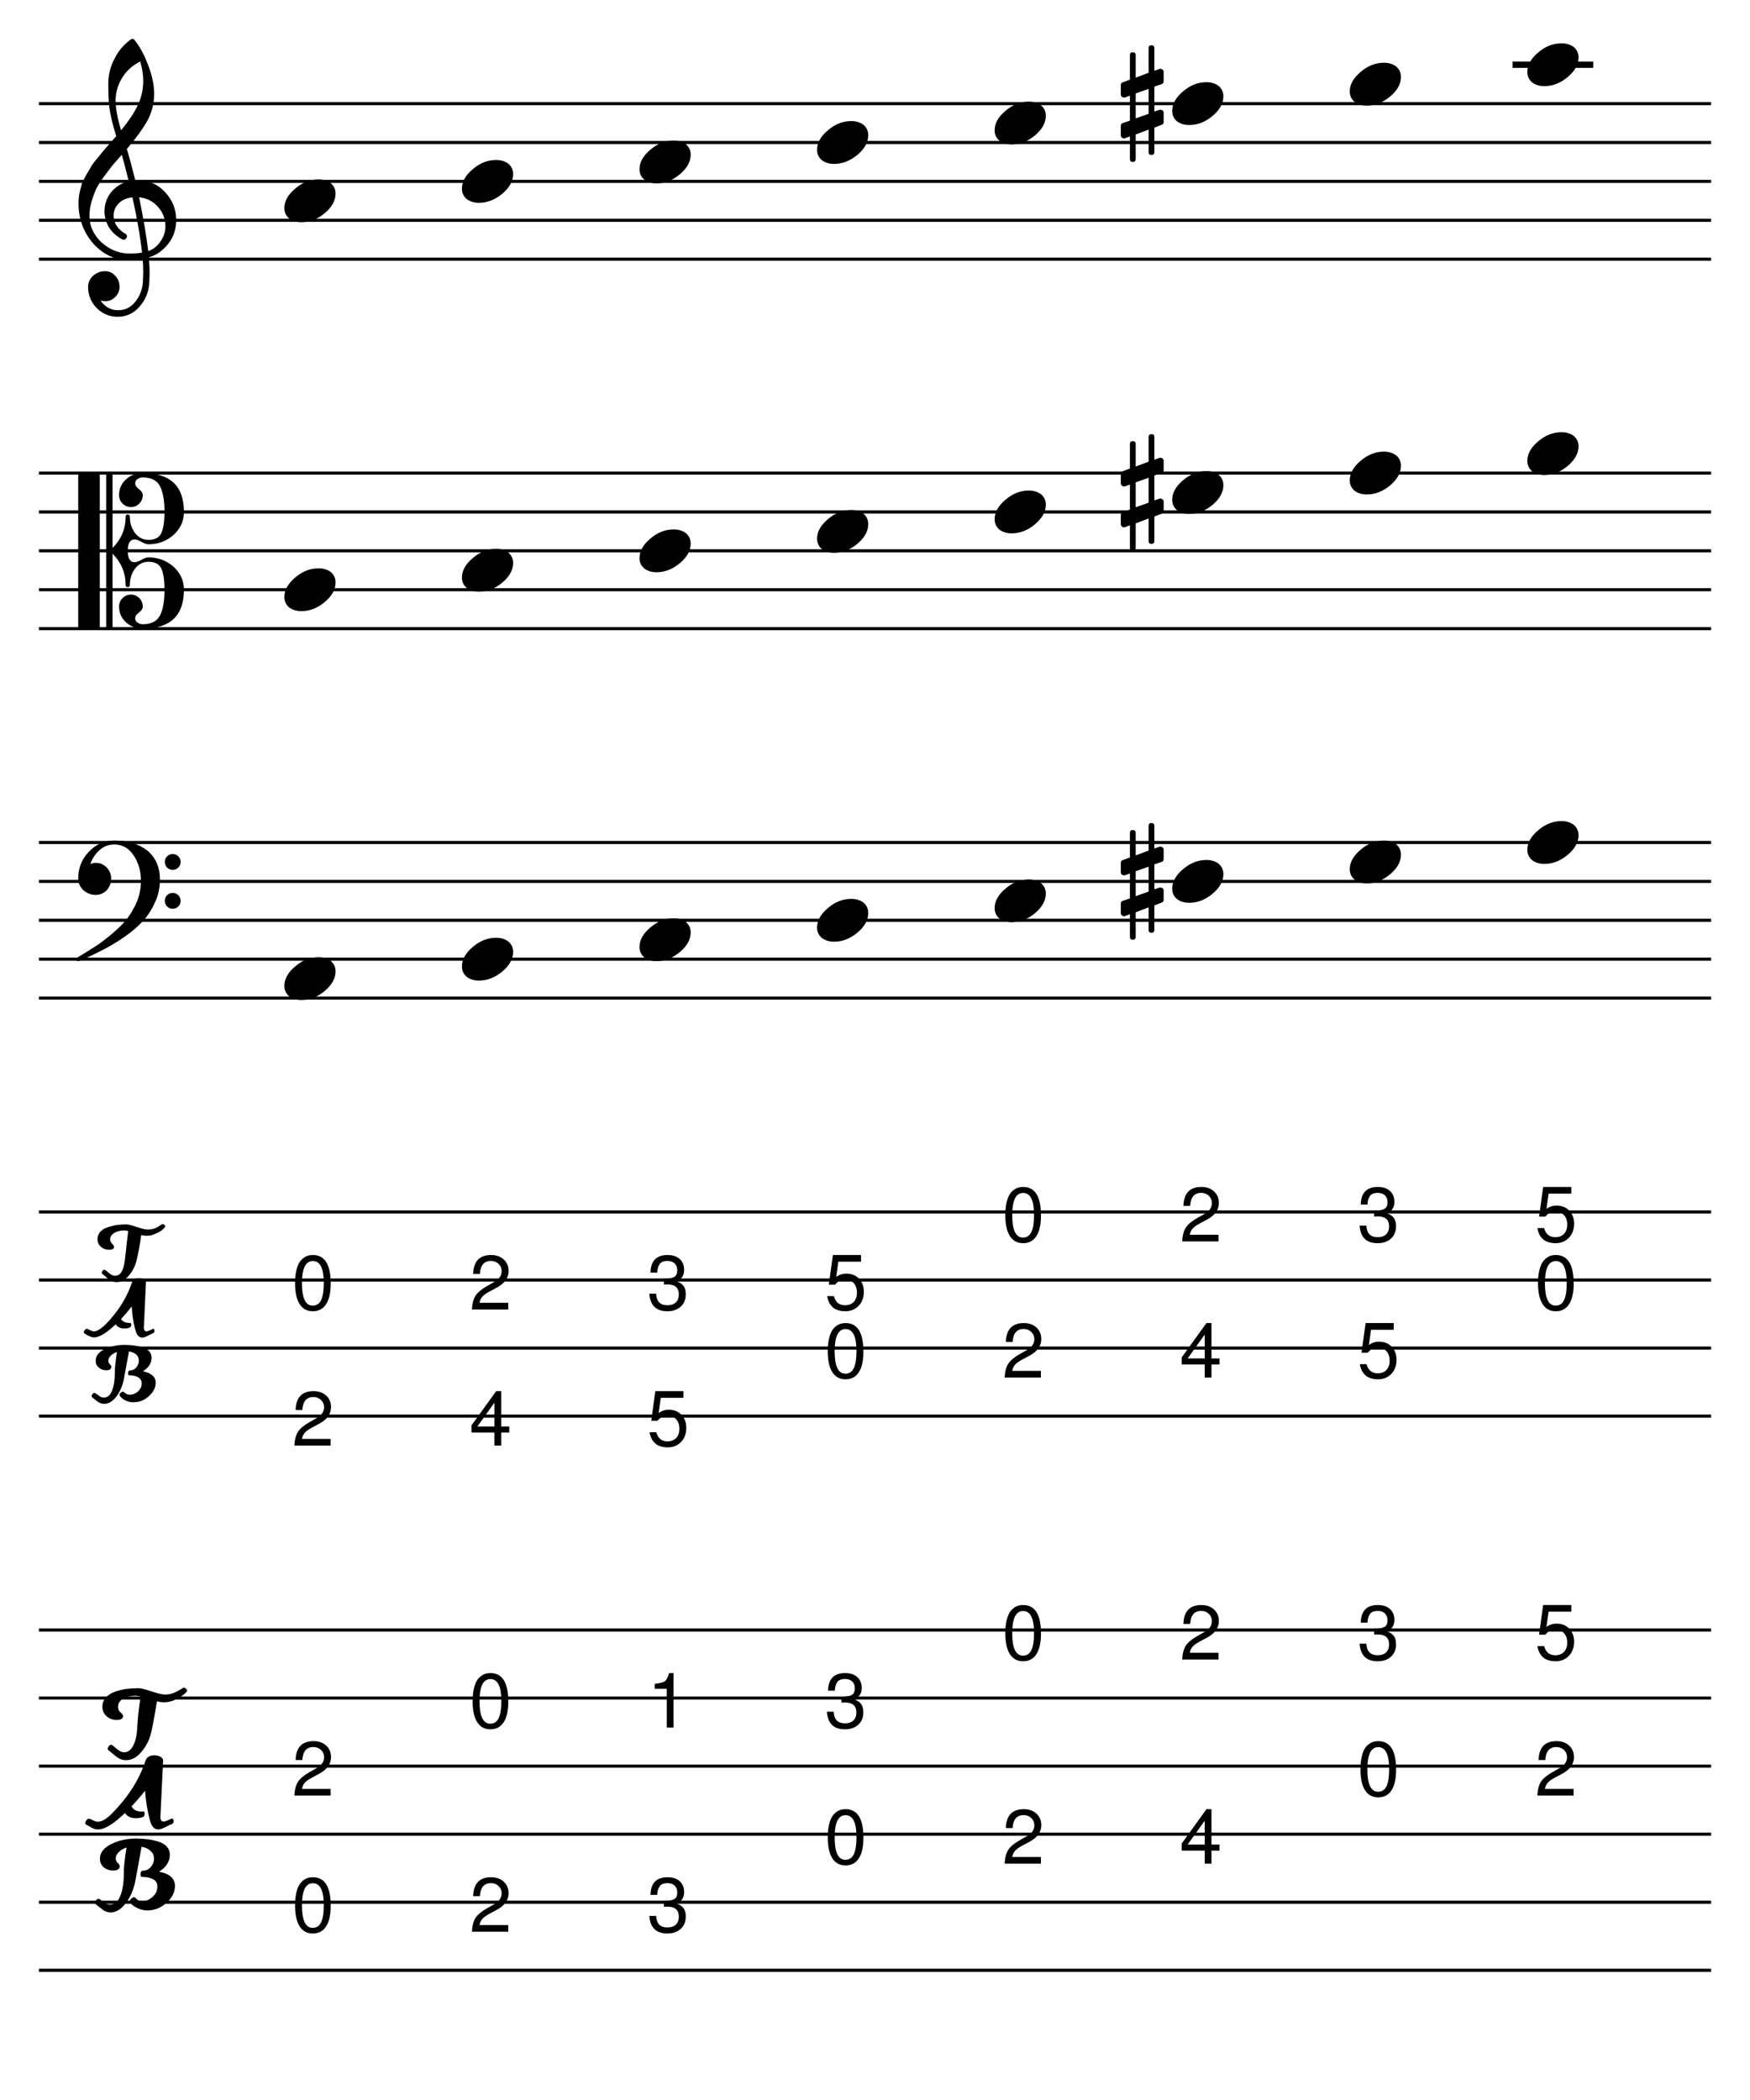 <?xml version="1.0" encoding="UTF-8" standalone="no"?>
<svg width="637.794px" height="765.353px" viewBox="0 0 637.794 765.353"
 xmlns="http://www.w3.org/2000/svg" xmlns:xlink="http://www.w3.org/1999/xlink" version="1.2" baseProfile="tiny">
<title>major (94)</title>
<desc>Generated by MuseScore 3.4.2</desc>
<polyline class="StaffLines" fill="none" stroke="#000000" stroke-width="1.13" stroke-linejoin="bevel" points="14.173,37.763 623.621,37.763"/>
<polyline class="StaffLines" fill="none" stroke="#000000" stroke-width="1.13" stroke-linejoin="bevel" points="14.173,51.936 623.621,51.936"/>
<polyline class="StaffLines" fill="none" stroke="#000000" stroke-width="1.13" stroke-linejoin="bevel" points="14.173,66.109 623.621,66.109"/>
<polyline class="StaffLines" fill="none" stroke="#000000" stroke-width="1.13" stroke-linejoin="bevel" points="14.173,80.282 623.621,80.282"/>
<polyline class="StaffLines" fill="none" stroke="#000000" stroke-width="1.13" stroke-linejoin="bevel" points="14.173,94.456 623.621,94.456"/>
<polyline class="StaffLines" fill="none" stroke="#000000" stroke-width="1.13" stroke-linejoin="bevel" points="14.173,172.408 623.621,172.408"/>
<polyline class="StaffLines" fill="none" stroke="#000000" stroke-width="1.13" stroke-linejoin="bevel" points="14.173,186.582 623.621,186.582"/>
<polyline class="StaffLines" fill="none" stroke="#000000" stroke-width="1.13" stroke-linejoin="bevel" points="14.173,200.755 623.621,200.755"/>
<polyline class="StaffLines" fill="none" stroke="#000000" stroke-width="1.13" stroke-linejoin="bevel" points="14.173,214.928 623.621,214.928"/>
<polyline class="StaffLines" fill="none" stroke="#000000" stroke-width="1.13" stroke-linejoin="bevel" points="14.173,229.101 623.621,229.101"/>
<polyline class="StaffLines" fill="none" stroke="#000000" stroke-width="1.13" stroke-linejoin="bevel" points="14.173,307.054 623.621,307.054"/>
<polyline class="StaffLines" fill="none" stroke="#000000" stroke-width="1.13" stroke-linejoin="bevel" points="14.173,321.227 623.621,321.227"/>
<polyline class="StaffLines" fill="none" stroke="#000000" stroke-width="1.13" stroke-linejoin="bevel" points="14.173,335.401 623.621,335.401"/>
<polyline class="StaffLines" fill="none" stroke="#000000" stroke-width="1.13" stroke-linejoin="bevel" points="14.173,349.574 623.621,349.574"/>
<polyline class="StaffLines" fill="none" stroke="#000000" stroke-width="1.13" stroke-linejoin="bevel" points="14.173,363.747 623.621,363.747"/>
<polyline class="StaffLines" fill="none" stroke="#000000" stroke-width="1.13" stroke-linejoin="bevel" points="14.173,441.7 623.621,441.7"/>
<polyline class="StaffLines" fill="none" stroke="#000000" stroke-width="1.13" stroke-linejoin="bevel" points="14.173,466.503 623.621,466.503"/>
<polyline class="StaffLines" fill="none" stroke="#000000" stroke-width="1.13" stroke-linejoin="bevel" points="14.173,491.306 623.621,491.306"/>
<polyline class="StaffLines" fill="none" stroke="#000000" stroke-width="1.13" stroke-linejoin="bevel" points="14.173,516.109 623.621,516.109"/>
<polyline class="StaffLines" fill="none" stroke="#000000" stroke-width="1.13" stroke-linejoin="bevel" points="14.173,594.062 623.621,594.062"/>
<polyline class="StaffLines" fill="none" stroke="#000000" stroke-width="1.13" stroke-linejoin="bevel" points="14.173,618.865 623.621,618.865"/>
<polyline class="StaffLines" fill="none" stroke="#000000" stroke-width="1.13" stroke-linejoin="bevel" points="14.173,643.668 623.621,643.668"/>
<polyline class="StaffLines" fill="none" stroke="#000000" stroke-width="1.13" stroke-linejoin="bevel" points="14.173,668.471 623.621,668.471"/>
<polyline class="StaffLines" fill="none" stroke="#000000" stroke-width="1.13" stroke-linejoin="bevel" points="14.173,693.275 623.621,693.275"/>
<polyline class="StaffLines" fill="none" stroke="#000000" stroke-width="1.13" stroke-linejoin="bevel" points="14.173,718.078 623.621,718.078"/>
<path class="Accidental" transform="matrix(0.567,0,0,0.567,408.479,321.227)" d="M21.578,31.156 C21.578,32.396 20.961,33.016 19.727,33.016 C18.492,33.016 17.875,32.396 17.875,31.156 L17.875,16.703 L9.578,19.828 L9.578,35.641 C9.578,36.88 8.958,37.5 7.719,37.5 C6.479,37.5 5.859,36.88 5.859,35.641 L5.859,21.094 L2.734,22.266 C2.672,22.328 2.411,22.359 1.953,22.359 C1.432,22.359 0.977,22.164 0.586,21.773 C0.195,21.383 0,20.927 0,20.406 L0,14.359 C0,13.38 0.422,12.76 1.266,12.5 L5.859,10.938 L5.859,-5.078 L2.734,-4 C2.672,-3.938 2.411,-3.906 1.953,-3.906 C1.432,-3.906 0.977,-4.102 0.586,-4.492 C0.195,-4.883 0,-5.339 0,-5.859 L0,-11.922 C0,-12.828 0.422,-13.412 1.266,-13.672 L5.859,-15.438 L5.859,-31.156 C5.859,-32.396 6.479,-33.016 7.719,-33.016 C8.958,-33.016 9.578,-32.396 9.578,-31.156 L9.578,-16.703 L17.875,-19.828 L17.875,-35.641 C17.875,-36.88 18.492,-37.5 19.727,-37.5 C20.961,-37.5 21.578,-36.88 21.578,-35.641 L21.578,-21.094 L24.812,-22.266 C24.875,-22.328 25.099,-22.359 25.484,-22.359 C25.943,-22.359 26.432,-22.167 26.953,-21.781 C27.349,-21.385 27.547,-20.927 27.547,-20.406 L27.547,-14.359 C27.547,-13.443 27.088,-12.823 26.172,-12.5 L21.578,-10.938 L21.578,5.078 L24.812,4 C24.875,3.938 25.099,3.906 25.484,3.906 C25.943,3.906 26.432,4.104 26.953,4.5 C27.349,4.885 27.547,5.339 27.547,5.859 L27.547,11.922 C27.547,12.766 27.088,13.349 26.172,13.672 L21.578,15.438 L21.578,31.156 M17.875,-9.469 L9.578,-6.547 L9.578,9.469 L17.875,6.547 L17.875,-9.469 "/>
<path class="Accidental" transform="matrix(0.567,0,0,0.567,408.479,179.495)" d="M21.578,31.156 C21.578,32.396 20.961,33.016 19.727,33.016 C18.492,33.016 17.875,32.396 17.875,31.156 L17.875,16.703 L9.578,19.828 L9.578,35.641 C9.578,36.88 8.958,37.5 7.719,37.5 C6.479,37.5 5.859,36.88 5.859,35.641 L5.859,21.094 L2.734,22.266 C2.672,22.328 2.411,22.359 1.953,22.359 C1.432,22.359 0.977,22.164 0.586,21.773 C0.195,21.383 0,20.927 0,20.406 L0,14.359 C0,13.38 0.422,12.76 1.266,12.5 L5.859,10.938 L5.859,-5.078 L2.734,-4 C2.672,-3.938 2.411,-3.906 1.953,-3.906 C1.432,-3.906 0.977,-4.102 0.586,-4.492 C0.195,-4.883 0,-5.339 0,-5.859 L0,-11.922 C0,-12.828 0.422,-13.412 1.266,-13.672 L5.859,-15.438 L5.859,-31.156 C5.859,-32.396 6.479,-33.016 7.719,-33.016 C8.958,-33.016 9.578,-32.396 9.578,-31.156 L9.578,-16.703 L17.875,-19.828 L17.875,-35.641 C17.875,-36.88 18.492,-37.5 19.727,-37.5 C20.961,-37.5 21.578,-36.88 21.578,-35.641 L21.578,-21.094 L24.812,-22.266 C24.875,-22.328 25.099,-22.359 25.484,-22.359 C25.943,-22.359 26.432,-22.167 26.953,-21.781 C27.349,-21.385 27.547,-20.927 27.547,-20.406 L27.547,-14.359 C27.547,-13.443 27.088,-12.823 26.172,-12.5 L21.578,-10.938 L21.578,5.078 L24.812,4 C24.875,3.938 25.099,3.906 25.484,3.906 C25.943,3.906 26.432,4.104 26.953,4.5 C27.349,4.885 27.547,5.339 27.547,5.859 L27.547,11.922 C27.547,12.766 27.088,13.349 26.172,13.672 L21.578,15.438 L21.578,31.156 M17.875,-9.469 L9.578,-6.547 L9.578,9.469 L17.875,6.547 L17.875,-9.469 "/>
<path class="Accidental" transform="matrix(0.567,0,0,0.567,408.479,37.763)" d="M21.578,31.156 C21.578,32.396 20.961,33.016 19.727,33.016 C18.492,33.016 17.875,32.396 17.875,31.156 L17.875,16.703 L9.578,19.828 L9.578,35.641 C9.578,36.88 8.958,37.5 7.719,37.5 C6.479,37.5 5.859,36.88 5.859,35.641 L5.859,21.094 L2.734,22.266 C2.672,22.328 2.411,22.359 1.953,22.359 C1.432,22.359 0.977,22.164 0.586,21.773 C0.195,21.383 0,20.927 0,20.406 L0,14.359 C0,13.38 0.422,12.76 1.266,12.5 L5.859,10.938 L5.859,-5.078 L2.734,-4 C2.672,-3.938 2.411,-3.906 1.953,-3.906 C1.432,-3.906 0.977,-4.102 0.586,-4.492 C0.195,-4.883 0,-5.339 0,-5.859 L0,-11.922 C0,-12.828 0.422,-13.412 1.266,-13.672 L5.859,-15.438 L5.859,-31.156 C5.859,-32.396 6.479,-33.016 7.719,-33.016 C8.958,-33.016 9.578,-32.396 9.578,-31.156 L9.578,-16.703 L17.875,-19.828 L17.875,-35.641 C17.875,-36.88 18.492,-37.5 19.727,-37.5 C20.961,-37.5 21.578,-36.88 21.578,-35.641 L21.578,-21.094 L24.812,-22.266 C24.875,-22.328 25.099,-22.359 25.484,-22.359 C25.943,-22.359 26.432,-22.167 26.953,-21.781 C27.349,-21.385 27.547,-20.927 27.547,-20.406 L27.547,-14.359 C27.547,-13.443 27.088,-12.823 26.172,-12.5 L21.578,-10.938 L21.578,5.078 L24.812,4 C24.875,3.938 25.099,3.906 25.484,3.906 C25.943,3.906 26.432,4.104 26.953,4.5 C27.349,4.885 27.547,5.339 27.547,5.859 L27.547,11.922 C27.547,12.766 27.088,13.349 26.172,13.672 L21.578,15.438 L21.578,31.156 M17.875,-9.469 L9.578,-6.547 L9.578,9.469 L17.875,6.547 L17.875,-9.469 "/>
<polyline class="LedgerLine" fill="none" stroke="#000000" stroke-width="2.27" stroke-linecap="square" stroke-linejoin="bevel" points="552.387,23.59 579.551,23.59"/>
<path class="Note" fill="#ffffff" fill-opacity="0.0" fill-rule="evenodd" d="M104.913,680.873 L123.622,680.873 L123.622,705.676 L104.913,705.676 L104.913,680.873 "/>
<path class="Note" d="M107.533,694.415 C107.533,692.759 107.674,691.295 107.955,690.025 C108.236,688.754 108.591,687.759 109.018,687.04 C109.445,686.321 109.958,685.738 110.557,685.29 C111.156,684.842 111.731,684.543 112.283,684.392 C112.835,684.241 113.419,684.165 114.033,684.165 C118.367,684.165 120.533,687.639 120.533,694.587 C120.533,697.858 119.976,700.355 118.861,702.079 C117.747,703.803 116.138,704.665 114.033,704.665 C111.908,704.665 110.294,703.793 109.19,702.048 C108.085,700.303 107.533,697.759 107.533,694.415 M118.002,694.368 C118.002,689.025 116.677,686.353 114.026,686.353 C111.374,686.353 110.049,689.051 110.049,694.446 C110.049,699.894 111.356,702.618 113.971,702.618 C115.356,702.618 116.374,701.946 117.026,700.603 C117.677,699.259 118.002,697.181 118.002,694.368"/>
<path class="Note" fill="#ffffff" fill-opacity="0.0" fill-rule="evenodd" d="M104.913,631.267 L123.622,631.267 L123.622,656.07 L104.913,656.07 L104.913,631.267 "/>
<path class="Note" d="M107.736,641.45 C107.861,636.856 110.044,634.559 114.283,634.559 C116.169,634.559 117.7,635.101 118.877,636.184 C120.054,637.267 120.643,638.668 120.643,640.387 C120.643,642.856 119.242,644.856 116.44,646.387 L113.643,647.887 C112.424,648.543 111.554,649.179 111.033,649.793 C110.513,650.408 110.184,651.137 110.049,651.981 L120.502,651.981 L120.502,654.418 L107.283,654.418 C107.398,652.231 107.838,650.546 108.604,649.364 C109.369,648.181 110.789,647.002 112.861,645.825 L115.424,644.371 C117.216,643.34 118.111,642.033 118.111,640.45 C118.111,639.387 117.739,638.499 116.994,637.786 C116.249,637.072 115.32,636.715 114.205,636.715 C111.716,636.715 110.377,638.293 110.19,641.45 L107.736,641.45 "/>
<path class="Note" fill="#ffffff" fill-opacity="0.0" fill-rule="evenodd" d="M169.627,680.873 L188.336,680.873 L188.336,705.676 L169.627,705.676 L169.627,680.873 "/>
<path class="Note" d="M172.451,691.056 C172.576,686.462 174.758,684.165 178.998,684.165 C180.883,684.165 182.414,684.707 183.592,685.79 C184.769,686.874 185.357,688.275 185.357,689.993 C185.357,692.462 183.956,694.462 181.154,695.993 L178.357,697.493 C177.138,698.15 176.269,698.785 175.748,699.4 C175.227,700.014 174.899,700.743 174.763,701.587 L185.217,701.587 L185.217,704.025 L171.998,704.025 C172.112,701.837 172.553,700.152 173.318,698.97 C174.084,697.788 175.503,696.608 177.576,695.431 L180.138,693.978 C181.93,692.946 182.826,691.639 182.826,690.056 C182.826,688.993 182.454,688.105 181.709,687.392 C180.964,686.678 180.034,686.321 178.92,686.321 C176.43,686.321 175.092,687.9 174.904,691.056 L172.451,691.056 "/>
<path class="Note" fill="#ffffff" fill-opacity="0.0" fill-rule="evenodd" d="M169.627,606.464 L188.336,606.464 L188.336,631.267 L169.627,631.267 L169.627,606.464 "/>
<path class="Note" d="M172.248,620.006 C172.248,618.35 172.388,616.886 172.67,615.615 C172.951,614.344 173.305,613.35 173.732,612.631 C174.159,611.912 174.672,611.329 175.271,610.881 C175.87,610.433 176.446,610.133 176.998,609.982 C177.55,609.831 178.133,609.756 178.748,609.756 C183.081,609.756 185.248,613.23 185.248,620.178 C185.248,623.448 184.691,625.946 183.576,627.67 C182.461,629.394 180.852,630.256 178.748,630.256 C176.623,630.256 175.008,629.383 173.904,627.639 C172.8,625.894 172.248,623.35 172.248,620.006 M182.717,619.959 C182.717,614.615 181.391,611.943 178.74,611.943 C176.089,611.943 174.763,614.641 174.763,620.037 C174.763,625.485 176.071,628.209 178.685,628.209 C180.071,628.209 181.089,627.537 181.74,626.193 C182.391,624.85 182.717,622.771 182.717,619.959"/>
<path class="Note" fill="#ffffff" fill-opacity="0.0" fill-rule="evenodd" d="M234.342,680.873 L253.051,680.873 L253.051,705.676 L234.342,705.676 L234.342,680.873 "/>
<path class="Note" d="M243.322,686.321 C241.905,686.321 240.931,686.71 240.4,687.486 C239.869,688.262 239.582,689.295 239.54,690.587 L237.072,690.587 C237.165,686.306 239.238,684.165 243.29,684.165 C245.176,684.165 246.655,684.652 247.728,685.626 C248.801,686.6 249.337,687.936 249.337,689.634 C249.337,691.644 248.415,693.014 246.572,693.743 C247.759,694.16 248.616,694.736 249.142,695.47 C249.668,696.204 249.931,697.207 249.931,698.478 C249.931,700.363 249.319,701.866 248.095,702.986 C246.871,704.105 245.244,704.665 243.212,704.665 C239.139,704.665 236.952,702.53 236.65,698.259 L239.119,698.259 C239.212,699.696 239.595,700.759 240.267,701.446 C240.939,702.134 241.947,702.478 243.29,702.478 C244.582,702.478 245.59,702.129 246.314,701.431 C247.038,700.733 247.4,699.759 247.4,698.509 C247.4,696.103 246.03,694.9 243.29,694.9 L242.259,694.931 L241.947,694.931 L241.947,692.821 C243.718,692.79 244.973,692.569 245.712,692.157 C246.452,691.746 246.822,690.931 246.822,689.712 C246.822,688.67 246.509,687.845 245.884,687.236 C245.259,686.626 244.405,686.321 243.322,686.321"/>
<path class="Note" fill="#ffffff" fill-opacity="0.0" fill-rule="evenodd" d="M234.342,606.464 L253.051,606.464 L253.051,631.267 L234.342,631.267 L234.342,606.464 "/>
<path class="Note" d="M243.009,615.475 L238.619,615.475 L238.619,613.709 C240.525,613.469 241.767,613.133 242.345,612.701 C242.923,612.269 243.426,611.287 243.853,609.756 L245.478,609.756 L245.478,629.615 L243.009,629.615 L243.009,615.475 "/>
<path class="Note" fill="#ffffff" fill-opacity="0.0" fill-rule="evenodd" d="M299.056,656.07 L317.765,656.07 L317.765,680.873 L299.056,680.873 L299.056,656.07 "/>
<path class="Note" d="M301.677,669.612 C301.677,667.956 301.817,666.492 302.099,665.221 C302.38,663.951 302.734,662.956 303.161,662.237 C303.588,661.518 304.101,660.935 304.7,660.487 C305.299,660.039 305.875,659.74 306.427,659.589 C306.979,659.438 307.562,659.362 308.177,659.362 C312.51,659.362 314.677,662.836 314.677,669.784 C314.677,673.055 314.119,675.552 313.005,677.276 C311.89,679 310.281,679.862 308.177,679.862 C306.052,679.862 304.437,678.99 303.333,677.245 C302.229,675.5 301.677,672.956 301.677,669.612 M312.146,669.565 C312.146,664.221 310.82,661.55 308.169,661.55 C305.518,661.55 304.192,664.248 304.192,669.643 C304.192,675.091 305.5,677.815 308.114,677.815 C309.5,677.815 310.518,677.143 311.169,675.8 C311.82,674.456 312.146,672.378 312.146,669.565"/>
<path class="Note" fill="#ffffff" fill-opacity="0.0" fill-rule="evenodd" d="M299.056,606.464 L317.765,606.464 L317.765,631.267 L299.056,631.267 L299.056,606.464 "/>
<path class="Note" d="M308.036,611.912 C306.619,611.912 305.646,612.3 305.114,613.076 C304.583,613.852 304.297,614.886 304.255,616.178 L301.786,616.178 C301.88,611.896 303.953,609.756 308.005,609.756 C309.89,609.756 311.369,610.243 312.442,611.217 C313.515,612.191 314.052,613.527 314.052,615.225 C314.052,617.235 313.13,618.605 311.286,619.334 C312.474,619.751 313.33,620.326 313.856,621.06 C314.383,621.795 314.646,622.797 314.646,624.068 C314.646,625.954 314.034,627.456 312.81,628.576 C311.586,629.696 309.958,630.256 307.927,630.256 C303.854,630.256 301.666,628.12 301.364,623.85 L303.833,623.85 C303.927,625.287 304.31,626.35 304.981,627.037 C305.653,627.725 306.661,628.068 308.005,628.068 C309.297,628.068 310.304,627.719 311.028,627.021 C311.752,626.323 312.114,625.35 312.114,624.1 C312.114,621.693 310.744,620.49 308.005,620.49 L306.974,620.521 L306.661,620.521 L306.661,618.412 C308.432,618.381 309.687,618.159 310.427,617.748 C311.166,617.337 311.536,616.521 311.536,615.303 C311.536,614.261 311.224,613.435 310.599,612.826 C309.974,612.217 309.119,611.912 308.036,611.912"/>
<path class="Note" fill="#ffffff" fill-opacity="0.0" fill-rule="evenodd" d="M363.771,656.07 L382.479,656.07 L382.479,680.873 L363.771,680.873 L363.771,656.07 "/>
<path class="Note" d="M366.594,666.253 C366.719,661.659 368.902,659.362 373.141,659.362 C375.027,659.362 376.558,659.904 377.735,660.987 C378.912,662.07 379.501,663.471 379.501,665.19 C379.501,667.659 378.1,669.659 375.298,671.19 L372.501,672.69 C371.282,673.346 370.412,673.982 369.891,674.596 C369.37,675.211 369.042,675.94 368.907,676.784 L379.36,676.784 L379.36,679.221 L366.141,679.221 C366.256,677.034 366.696,675.349 367.462,674.167 C368.227,672.984 369.646,671.805 371.719,670.628 L374.282,669.175 C376.074,668.143 376.969,666.836 376.969,665.253 C376.969,664.19 376.597,663.302 375.852,662.589 C375.107,661.875 374.178,661.518 373.063,661.518 C370.574,661.518 369.235,663.096 369.048,666.253 L366.594,666.253 "/>
<path class="Note" fill="#ffffff" fill-opacity="0.0" fill-rule="evenodd" d="M363.771,581.66 L382.479,581.66 L382.479,606.464 L363.771,606.464 L363.771,581.66 "/>
<path class="Note" d="M366.391,595.203 C366.391,593.546 366.532,592.083 366.813,590.812 C367.094,589.541 367.449,588.546 367.876,587.828 C368.303,587.109 368.816,586.526 369.415,586.078 C370.014,585.63 370.589,585.33 371.141,585.179 C371.693,585.028 372.277,584.953 372.891,584.953 C377.225,584.953 379.391,588.427 379.391,595.375 C379.391,598.645 378.834,601.143 377.719,602.867 C376.605,604.591 374.995,605.453 372.891,605.453 C370.766,605.453 369.152,604.58 368.048,602.835 C366.943,601.091 366.391,598.546 366.391,595.203 M376.86,595.156 C376.86,589.812 375.534,587.14 372.883,587.14 C370.232,587.14 368.907,589.838 368.907,595.234 C368.907,600.682 370.214,603.406 372.829,603.406 C374.214,603.406 375.232,602.734 375.883,601.39 C376.534,600.046 376.86,597.968 376.86,595.156"/>
<path class="Note" fill="#ffffff" fill-opacity="0.0" fill-rule="evenodd" d="M428.485,656.07 L447.194,656.07 L447.194,680.873 L428.485,680.873 L428.485,656.07 "/>
<path class="Note" d="M439.059,674.456 L430.684,674.456 L430.684,671.862 L439.699,659.362 L441.528,659.362 L441.528,672.253 L444.465,672.253 L444.465,674.456 L441.528,674.456 L441.528,679.221 L439.059,679.221 L439.059,674.456 M439.059,672.253 L439.059,663.565 L432.84,672.253 L439.059,672.253 "/>
<path class="Note" fill="#ffffff" fill-opacity="0.0" fill-rule="evenodd" d="M428.485,581.66 L447.194,581.66 L447.194,606.464 L428.485,606.464 L428.485,581.66 "/>
<path class="Note" d="M431.309,591.843 C431.434,587.25 433.616,584.953 437.856,584.953 C439.741,584.953 441.272,585.494 442.449,586.578 C443.627,587.661 444.215,589.062 444.215,590.781 C444.215,593.25 442.814,595.25 440.012,596.781 L437.215,598.281 C435.996,598.937 435.127,599.572 434.606,600.187 C434.085,600.802 433.757,601.531 433.621,602.375 L444.074,602.375 L444.074,604.812 L430.856,604.812 C430.97,602.625 431.41,600.94 432.176,599.757 C432.942,598.575 434.361,597.395 436.434,596.218 L438.996,594.765 C440.788,593.734 441.684,592.427 441.684,590.843 C441.684,589.781 441.311,588.893 440.567,588.179 C439.822,587.466 438.892,587.109 437.778,587.109 C435.288,587.109 433.949,588.687 433.762,591.843 L431.309,591.843 "/>
<path class="Note" fill="#ffffff" fill-opacity="0.0" fill-rule="evenodd" d="M493.2,631.267 L511.908,631.267 L511.908,656.07 L493.2,656.07 L493.2,631.267 "/>
<path class="Note" d="M495.82,644.809 C495.82,643.153 495.961,641.689 496.242,640.418 C496.523,639.147 496.877,638.153 497.305,637.434 C497.732,636.715 498.245,636.132 498.844,635.684 C499.443,635.236 500.018,634.937 500.57,634.786 C501.122,634.634 501.706,634.559 502.32,634.559 C506.654,634.559 508.82,638.033 508.82,644.981 C508.82,648.252 508.263,650.749 507.148,652.473 C506.034,654.197 504.424,655.059 502.32,655.059 C500.195,655.059 498.581,654.187 497.476,652.442 C496.372,650.697 495.82,648.153 495.82,644.809 M506.289,644.762 C506.289,639.418 504.963,636.746 502.312,636.746 C499.661,636.746 498.336,639.444 498.336,644.84 C498.336,650.288 499.643,653.012 502.258,653.012 C503.643,653.012 504.661,652.34 505.312,650.996 C505.963,649.653 506.289,647.575 506.289,644.762"/>
<path class="Note" fill="#ffffff" fill-opacity="0.0" fill-rule="evenodd" d="M493.2,581.66 L511.908,581.66 L511.908,606.464 L493.2,606.464 L493.2,581.66 "/>
<path class="Note" d="M502.18,587.109 C500.763,587.109 499.789,587.497 499.258,588.273 C498.726,589.049 498.44,590.083 498.398,591.375 L495.93,591.375 C496.023,587.093 498.096,584.953 502.148,584.953 C504.034,584.953 505.513,585.44 506.586,586.414 C507.659,587.388 508.195,588.723 508.195,590.421 C508.195,592.432 507.273,593.802 505.43,594.531 C506.617,594.947 507.474,595.523 508,596.257 C508.526,596.992 508.789,597.994 508.789,599.265 C508.789,601.151 508.177,602.653 506.953,603.773 C505.729,604.893 504.101,605.453 502.07,605.453 C497.997,605.453 495.81,603.317 495.508,599.046 L497.976,599.046 C498.07,600.484 498.453,601.546 499.125,602.234 C499.797,602.921 500.805,603.265 502.148,603.265 C503.44,603.265 504.448,602.916 505.172,602.218 C505.896,601.52 506.258,600.546 506.258,599.296 C506.258,596.89 504.888,595.687 502.148,595.687 L501.117,595.718 L500.805,595.718 L500.805,593.609 C502.575,593.578 503.831,593.356 504.57,592.945 C505.31,592.533 505.68,591.718 505.68,590.5 C505.68,589.458 505.367,588.632 504.742,588.023 C504.117,587.414 503.263,587.109 502.18,587.109"/>
<path class="Note" fill="#ffffff" fill-opacity="0.0" fill-rule="evenodd" d="M557.914,631.267 L576.623,631.267 L576.623,656.07 L557.914,656.07 L557.914,631.267 "/>
<path class="Note" d="M560.738,641.45 C560.863,636.856 563.045,634.559 567.285,634.559 C569.17,634.559 570.701,635.101 571.878,636.184 C573.056,637.267 573.644,638.668 573.644,640.387 C573.644,642.856 572.243,644.856 569.441,646.387 L566.644,647.887 C565.425,648.543 564.556,649.179 564.035,649.793 C563.514,650.408 563.186,651.137 563.05,651.981 L573.503,651.981 L573.503,654.418 L560.285,654.418 C560.399,652.231 560.839,650.546 561.605,649.364 C562.371,648.181 563.79,647.002 565.863,645.825 L568.425,644.371 C570.217,643.34 571.113,642.033 571.113,640.45 C571.113,639.387 570.74,638.499 569.996,637.786 C569.251,637.072 568.321,636.715 567.207,636.715 C564.717,636.715 563.378,638.293 563.191,641.45 L560.738,641.45 "/>
<path class="Note" fill="#ffffff" fill-opacity="0.0" fill-rule="evenodd" d="M557.914,581.66 L576.623,581.66 L576.623,606.464 L557.914,606.464 L557.914,581.66 "/>
<path class="Note" d="M572.66,584.953 L572.66,587.39 L564.394,587.39 L563.613,592.937 C564.717,592.135 565.941,591.734 567.285,591.734 C569.191,591.734 570.735,592.346 571.917,593.57 C573.1,594.794 573.691,596.385 573.691,598.343 C573.691,600.437 573.058,602.145 571.792,603.468 C570.527,604.791 568.894,605.453 566.894,605.453 C566.123,605.453 565.417,605.369 564.777,605.203 C564.136,605.036 563.605,604.835 563.183,604.601 C562.761,604.367 562.378,604.059 562.035,603.679 C561.691,603.299 561.431,602.963 561.253,602.671 C561.076,602.38 560.907,602.015 560.746,601.578 C560.584,601.14 560.485,600.838 560.449,600.671 C560.412,600.505 560.368,600.26 560.316,599.937 L562.769,599.937 C563.352,602.156 564.707,603.265 566.832,603.265 C568.175,603.265 569.235,602.856 570.011,602.039 C570.787,601.221 571.175,600.104 571.175,598.687 C571.175,597.208 570.782,596.044 569.996,595.195 C569.209,594.346 568.154,593.921 566.832,593.921 C566.071,593.921 565.42,594.057 564.878,594.328 C564.337,594.598 563.774,595.078 563.191,595.765 L560.925,595.765 L562.41,584.953 L572.66,584.953 "/>
<path class="Note" fill="#ffffff" fill-opacity="0.0" fill-rule="evenodd" d="M104.913,503.708 L123.622,503.708 L123.622,528.511 L104.913,528.511 L104.913,503.708 "/>
<path class="Note" d="M107.736,513.891 C107.861,509.297 110.044,507 114.283,507 C116.169,507 117.7,507.542 118.877,508.625 C120.054,509.708 120.643,511.109 120.643,512.828 C120.643,515.297 119.242,517.297 116.44,518.828 L113.643,520.328 C112.424,520.984 111.554,521.62 111.033,522.234 C110.513,522.849 110.184,523.578 110.049,524.422 L120.502,524.422 L120.502,526.859 L107.283,526.859 C107.398,524.672 107.838,522.987 108.604,521.805 C109.369,520.622 110.789,519.443 112.861,518.266 L115.424,516.812 C117.216,515.781 118.111,514.474 118.111,512.891 C118.111,511.828 117.739,510.94 116.994,510.226 C116.249,509.513 115.32,509.156 114.205,509.156 C111.716,509.156 110.377,510.734 110.19,513.891 L107.736,513.891 "/>
<path class="Note" fill="#ffffff" fill-opacity="0.0" fill-rule="evenodd" d="M104.913,454.101 L123.622,454.101 L123.622,478.905 L104.913,478.905 L104.913,454.101 "/>
<path class="Note" d="M107.533,467.644 C107.533,465.987 107.674,464.524 107.955,463.253 C108.236,461.982 108.591,460.987 109.018,460.269 C109.445,459.55 109.958,458.967 110.557,458.519 C111.156,458.071 111.731,457.771 112.283,457.62 C112.835,457.469 113.419,457.394 114.033,457.394 C118.367,457.394 120.533,460.868 120.533,467.815 C120.533,471.086 119.976,473.584 118.861,475.308 C117.747,477.032 116.138,477.894 114.033,477.894 C111.908,477.894 110.294,477.021 109.19,475.276 C108.085,473.532 107.533,470.987 107.533,467.644 M118.002,467.597 C118.002,462.253 116.677,459.581 114.026,459.581 C111.374,459.581 110.049,462.279 110.049,467.675 C110.049,473.123 111.356,475.847 113.971,475.847 C115.356,475.847 116.374,475.175 117.026,473.831 C117.677,472.487 118.002,470.409 118.002,467.597"/>
<path class="Note" fill="#ffffff" fill-opacity="0.0" fill-rule="evenodd" d="M169.627,503.708 L188.336,503.708 L188.336,528.511 L169.627,528.511 L169.627,503.708 "/>
<path class="Note" d="M180.201,522.094 L171.826,522.094 L171.826,519.5 L180.842,507 L182.67,507 L182.67,519.891 L185.607,519.891 L185.607,522.094 L182.67,522.094 L182.67,526.859 L180.201,526.859 L180.201,522.094 M180.201,519.891 L180.201,511.203 L173.982,519.891 L180.201,519.891 "/>
<path class="Note" fill="#ffffff" fill-opacity="0.0" fill-rule="evenodd" d="M169.627,454.101 L188.336,454.101 L188.336,478.905 L169.627,478.905 L169.627,454.101 "/>
<path class="Note" d="M172.451,464.284 C172.576,459.69 174.758,457.394 178.998,457.394 C180.883,457.394 182.414,457.935 183.592,459.019 C184.769,460.102 185.357,461.503 185.357,463.222 C185.357,465.69 183.956,467.69 181.154,469.222 L178.357,470.722 C177.138,471.378 176.269,472.013 175.748,472.628 C175.227,473.243 174.899,473.972 174.763,474.815 L185.217,474.815 L185.217,477.253 L171.998,477.253 C172.112,475.065 172.553,473.381 173.318,472.198 C174.084,471.016 175.503,469.836 177.576,468.659 L180.138,467.206 C181.93,466.175 182.826,464.868 182.826,463.284 C182.826,462.222 182.454,461.334 181.709,460.62 C180.964,459.907 180.034,459.55 178.92,459.55 C176.43,459.55 175.092,461.128 174.904,464.284 L172.451,464.284 "/>
<path class="Note" fill="#ffffff" fill-opacity="0.0" fill-rule="evenodd" d="M234.342,503.708 L253.051,503.708 L253.051,528.511 L234.342,528.511 L234.342,503.708 "/>
<path class="Note" d="M249.087,507 L249.087,509.437 L240.822,509.437 L240.04,514.984 C241.145,514.182 242.369,513.781 243.712,513.781 C245.619,513.781 247.163,514.393 248.345,515.617 C249.527,516.841 250.119,518.432 250.119,520.391 C250.119,522.484 249.486,524.193 248.22,525.516 C246.954,526.838 245.322,527.5 243.322,527.5 C242.551,527.5 241.845,527.417 241.204,527.25 C240.564,527.083 240.033,526.883 239.611,526.648 C239.189,526.414 238.806,526.107 238.462,525.726 C238.119,525.346 237.858,525.01 237.681,524.719 C237.504,524.427 237.335,524.062 237.173,523.625 C237.012,523.187 236.913,522.885 236.876,522.719 C236.84,522.552 236.796,522.307 236.744,521.984 L239.197,521.984 C239.78,524.203 241.134,525.312 243.259,525.312 C244.603,525.312 245.663,524.904 246.439,524.086 C247.215,523.268 247.603,522.151 247.603,520.734 C247.603,519.255 247.21,518.091 246.423,517.242 C245.637,516.393 244.582,515.969 243.259,515.969 C242.499,515.969 241.848,516.104 241.306,516.375 C240.764,516.646 240.202,517.125 239.619,517.812 L237.353,517.812 L238.837,507 L249.087,507 "/>
<path class="Note" fill="#ffffff" fill-opacity="0.0" fill-rule="evenodd" d="M234.342,454.101 L253.051,454.101 L253.051,478.905 L234.342,478.905 L234.342,454.101 "/>
<path class="Note" d="M243.322,459.55 C241.905,459.55 240.931,459.938 240.4,460.714 C239.869,461.49 239.582,462.524 239.54,463.815 L237.072,463.815 C237.165,459.534 239.238,457.394 243.29,457.394 C245.176,457.394 246.655,457.881 247.728,458.855 C248.801,459.828 249.337,461.164 249.337,462.862 C249.337,464.873 248.415,466.243 246.572,466.972 C247.759,467.388 248.616,467.964 249.142,468.698 C249.668,469.433 249.931,470.435 249.931,471.706 C249.931,473.592 249.319,475.094 248.095,476.214 C246.871,477.334 245.244,477.894 243.212,477.894 C239.139,477.894 236.952,475.758 236.65,471.487 L239.119,471.487 C239.212,472.925 239.595,473.987 240.267,474.675 C240.939,475.362 241.947,475.706 243.29,475.706 C244.582,475.706 245.59,475.357 246.314,474.659 C247.038,473.961 247.4,472.987 247.4,471.737 C247.4,469.331 246.03,468.128 243.29,468.128 L242.259,468.159 L241.947,468.159 L241.947,466.05 C243.718,466.019 244.973,465.797 245.712,465.386 C246.452,464.974 246.822,464.159 246.822,462.94 C246.822,461.899 246.509,461.073 245.884,460.464 C245.259,459.855 244.405,459.55 243.322,459.55"/>
<path class="Note" fill="#ffffff" fill-opacity="0.0" fill-rule="evenodd" d="M299.056,478.905 L317.765,478.905 L317.765,503.708 L299.056,503.708 L299.056,478.905 "/>
<path class="Note" d="M301.677,492.447 C301.677,490.79 301.817,489.327 302.099,488.056 C302.38,486.785 302.734,485.79 303.161,485.072 C303.588,484.353 304.101,483.77 304.7,483.322 C305.299,482.874 305.875,482.574 306.427,482.423 C306.979,482.272 307.562,482.197 308.177,482.197 C312.51,482.197 314.677,485.671 314.677,492.619 C314.677,495.889 314.119,498.387 313.005,500.111 C311.89,501.835 310.281,502.697 308.177,502.697 C306.052,502.697 304.437,501.824 303.333,500.08 C302.229,498.335 301.677,495.79 301.677,492.447 M312.146,492.4 C312.146,487.056 310.82,484.384 308.169,484.384 C305.518,484.384 304.192,487.082 304.192,492.478 C304.192,497.926 305.5,500.65 308.114,500.65 C309.5,500.65 310.518,499.978 311.169,498.634 C311.82,497.29 312.146,495.212 312.146,492.4"/>
<path class="Note" fill="#ffffff" fill-opacity="0.0" fill-rule="evenodd" d="M299.056,454.101 L317.765,454.101 L317.765,478.905 L299.056,478.905 L299.056,454.101 "/>
<path class="Note" d="M313.802,457.394 L313.802,459.831 L305.536,459.831 L304.755,465.378 C305.859,464.576 307.083,464.175 308.427,464.175 C310.333,464.175 311.877,464.787 313.06,466.011 C314.242,467.235 314.833,468.826 314.833,470.784 C314.833,472.878 314.2,474.586 312.935,475.909 C311.669,477.232 310.036,477.894 308.036,477.894 C307.265,477.894 306.56,477.81 305.919,477.644 C305.278,477.477 304.747,477.276 304.325,477.042 C303.903,476.808 303.521,476.5 303.177,476.12 C302.833,475.74 302.573,475.404 302.396,475.112 C302.218,474.821 302.049,474.456 301.888,474.019 C301.726,473.581 301.627,473.279 301.591,473.112 C301.554,472.946 301.51,472.701 301.458,472.378 L303.911,472.378 C304.494,474.597 305.849,475.706 307.974,475.706 C309.317,475.706 310.377,475.297 311.153,474.48 C311.929,473.662 312.317,472.545 312.317,471.128 C312.317,469.649 311.924,468.485 311.138,467.636 C310.351,466.787 309.297,466.362 307.974,466.362 C307.213,466.362 306.562,466.498 306.021,466.769 C305.479,467.039 304.916,467.519 304.333,468.206 L302.067,468.206 L303.552,457.394 L313.802,457.394 "/>
<path class="Note" fill="#ffffff" fill-opacity="0.0" fill-rule="evenodd" d="M363.771,478.905 L382.479,478.905 L382.479,503.708 L363.771,503.708 L363.771,478.905 "/>
<path class="Note" d="M366.594,489.087 C366.719,484.494 368.902,482.197 373.141,482.197 C375.027,482.197 376.558,482.738 377.735,483.822 C378.912,484.905 379.501,486.306 379.501,488.025 C379.501,490.494 378.1,492.494 375.298,494.025 L372.501,495.525 C371.282,496.181 370.412,496.817 369.891,497.431 C369.37,498.046 369.042,498.775 368.907,499.619 L379.36,499.619 L379.36,502.056 L366.141,502.056 C366.256,499.869 366.696,498.184 367.462,497.001 C368.227,495.819 369.646,494.639 371.719,493.462 L374.282,492.009 C376.074,490.978 376.969,489.671 376.969,488.087 C376.969,487.025 376.597,486.137 375.852,485.423 C375.107,484.71 374.178,484.353 373.063,484.353 C370.574,484.353 369.235,485.931 369.048,489.087 L366.594,489.087 "/>
<path class="Note" fill="#ffffff" fill-opacity="0.0" fill-rule="evenodd" d="M363.771,429.298 L382.479,429.298 L382.479,454.101 L363.771,454.101 L363.771,429.298 "/>
<path class="Note" d="M366.391,442.84 C366.391,441.184 366.532,439.721 366.813,438.45 C367.094,437.179 367.449,436.184 367.876,435.465 C368.303,434.747 368.816,434.163 369.415,433.715 C370.014,433.268 370.589,432.968 371.141,432.817 C371.693,432.666 372.277,432.59 372.891,432.59 C377.225,432.59 379.391,436.064 379.391,443.012 C379.391,446.283 378.834,448.781 377.719,450.504 C376.605,452.228 374.995,453.09 372.891,453.09 C370.766,453.09 369.152,452.218 368.048,450.473 C366.943,448.728 366.391,446.184 366.391,442.84 M376.86,442.794 C376.86,437.45 375.534,434.778 372.883,434.778 C370.232,434.778 368.907,437.476 368.907,442.872 C368.907,448.32 370.214,451.044 372.829,451.044 C374.214,451.044 375.232,450.372 375.883,449.028 C376.534,447.684 376.86,445.606 376.86,442.794"/>
<path class="Note" fill="#ffffff" fill-opacity="0.0" fill-rule="evenodd" d="M428.485,478.905 L447.194,478.905 L447.194,503.708 L428.485,503.708 L428.485,478.905 "/>
<path class="Note" d="M439.059,497.29 L430.684,497.29 L430.684,494.697 L439.699,482.197 L441.528,482.197 L441.528,495.087 L444.465,495.087 L444.465,497.29 L441.528,497.29 L441.528,502.056 L439.059,502.056 L439.059,497.29 M439.059,495.087 L439.059,486.4 L432.84,495.087 L439.059,495.087 "/>
<path class="Note" fill="#ffffff" fill-opacity="0.0" fill-rule="evenodd" d="M428.485,429.298 L447.194,429.298 L447.194,454.101 L428.485,454.101 L428.485,429.298 "/>
<path class="Note" d="M431.309,439.481 C431.434,434.887 433.616,432.59 437.856,432.59 C439.741,432.59 441.272,433.132 442.449,434.215 C443.627,435.299 444.215,436.7 444.215,438.419 C444.215,440.887 442.814,442.887 440.012,444.419 L437.215,445.919 C435.996,446.575 435.127,447.21 434.606,447.825 C434.085,448.439 433.757,449.169 433.621,450.012 L444.074,450.012 L444.074,452.45 L430.856,452.45 C430.97,450.262 431.41,448.577 432.176,447.395 C432.942,446.213 434.361,445.033 436.434,443.856 L438.996,442.403 C440.788,441.372 441.684,440.064 441.684,438.481 C441.684,437.419 441.311,436.531 440.567,435.817 C439.822,435.103 438.892,434.747 437.778,434.747 C435.288,434.747 433.949,436.325 433.762,439.481 L431.309,439.481 "/>
<path class="Note" fill="#ffffff" fill-opacity="0.0" fill-rule="evenodd" d="M493.2,478.905 L511.908,478.905 L511.908,503.708 L493.2,503.708 L493.2,478.905 "/>
<path class="Note" d="M507.945,482.197 L507.945,484.634 L499.68,484.634 L498.898,490.181 C500.002,489.379 501.226,488.978 502.57,488.978 C504.476,488.978 506.021,489.59 507.203,490.814 C508.385,492.038 508.976,493.629 508.976,495.587 C508.976,497.681 508.344,499.389 507.078,500.712 C505.812,502.035 504.18,502.697 502.18,502.697 C501.409,502.697 500.703,502.613 500.062,502.447 C499.422,502.28 498.891,502.08 498.469,501.845 C498.047,501.611 497.664,501.304 497.32,500.923 C496.976,500.543 496.716,500.207 496.539,499.915 C496.362,499.624 496.193,499.259 496.031,498.822 C495.87,498.384 495.771,498.082 495.734,497.915 C495.698,497.749 495.654,497.504 495.601,497.181 L498.055,497.181 C498.638,499.4 499.992,500.509 502.117,500.509 C503.461,500.509 504.521,500.1 505.297,499.283 C506.073,498.465 506.461,497.348 506.461,495.931 C506.461,494.452 506.068,493.288 505.281,492.439 C504.495,491.59 503.44,491.165 502.117,491.165 C501.357,491.165 500.706,491.301 500.164,491.572 C499.622,491.843 499.06,492.322 498.476,493.009 L496.211,493.009 L497.695,482.197 L507.945,482.197 "/>
<path class="Note" fill="#ffffff" fill-opacity="0.0" fill-rule="evenodd" d="M493.2,429.298 L511.908,429.298 L511.908,454.101 L493.2,454.101 L493.2,429.298 "/>
<path class="Note" d="M502.18,434.747 C500.763,434.747 499.789,435.135 499.258,435.911 C498.726,436.687 498.44,437.721 498.398,439.012 L495.93,439.012 C496.023,434.731 498.096,432.59 502.148,432.59 C504.034,432.59 505.513,433.077 506.586,434.051 C507.659,435.025 508.195,436.361 508.195,438.059 C508.195,440.07 507.273,441.439 505.43,442.169 C506.617,442.585 507.474,443.161 508,443.895 C508.526,444.629 508.789,445.632 508.789,446.903 C508.789,448.788 508.177,450.291 506.953,451.411 C505.729,452.531 504.101,453.09 502.07,453.09 C497.997,453.09 495.81,450.955 495.508,446.684 L497.976,446.684 C498.07,448.122 498.453,449.184 499.125,449.872 C499.797,450.559 500.805,450.903 502.148,450.903 C503.44,450.903 504.448,450.554 505.172,449.856 C505.896,449.158 506.258,448.184 506.258,446.934 C506.258,444.528 504.888,443.325 502.148,443.325 L501.117,443.356 L500.805,443.356 L500.805,441.247 C502.575,441.215 503.831,440.994 504.57,440.583 C505.31,440.171 505.68,439.356 505.68,438.137 C505.68,437.096 505.367,436.27 504.742,435.661 C504.117,435.051 503.263,434.747 502.18,434.747"/>
<path class="Note" fill="#ffffff" fill-opacity="0.0" fill-rule="evenodd" d="M557.914,454.101 L576.623,454.101 L576.623,478.905 L557.914,478.905 L557.914,454.101 "/>
<path class="Note" d="M560.535,467.644 C560.535,465.987 560.675,464.524 560.957,463.253 C561.238,461.982 561.592,460.987 562.019,460.269 C562.446,459.55 562.959,458.967 563.558,458.519 C564.157,458.071 564.733,457.771 565.285,457.62 C565.837,457.469 566.42,457.394 567.035,457.394 C571.368,457.394 573.535,460.868 573.535,467.815 C573.535,471.086 572.977,473.584 571.863,475.308 C570.748,477.032 569.139,477.894 567.035,477.894 C564.91,477.894 563.295,477.021 562.191,475.276 C561.087,473.532 560.535,470.987 560.535,467.644 M571.003,467.597 C571.003,462.253 569.678,459.581 567.027,459.581 C564.376,459.581 563.05,462.279 563.05,467.675 C563.05,473.123 564.358,475.847 566.972,475.847 C568.358,475.847 569.376,475.175 570.027,473.831 C570.678,472.487 571.003,470.409 571.003,467.597"/>
<path class="Note" fill="#ffffff" fill-opacity="0.0" fill-rule="evenodd" d="M557.914,429.298 L576.623,429.298 L576.623,454.101 L557.914,454.101 L557.914,429.298 "/>
<path class="Note" d="M572.66,432.59 L572.66,435.028 L564.394,435.028 L563.613,440.575 C564.717,439.773 565.941,439.372 567.285,439.372 C569.191,439.372 570.735,439.984 571.917,441.208 C573.1,442.432 573.691,444.023 573.691,445.981 C573.691,448.075 573.058,449.783 571.792,451.106 C570.527,452.429 568.894,453.09 566.894,453.09 C566.123,453.09 565.417,453.007 564.777,452.84 C564.136,452.674 563.605,452.473 563.183,452.239 C562.761,452.004 562.378,451.697 562.035,451.317 C561.691,450.937 561.431,450.601 561.253,450.309 C561.076,450.018 560.907,449.653 560.746,449.215 C560.584,448.778 560.485,448.476 560.449,448.309 C560.412,448.143 560.368,447.898 560.316,447.575 L562.769,447.575 C563.352,449.794 564.707,450.903 566.832,450.903 C568.175,450.903 569.235,450.494 570.011,449.676 C570.787,448.859 571.175,447.741 571.175,446.325 C571.175,444.846 570.782,443.682 569.996,442.833 C569.209,441.984 568.154,441.559 566.832,441.559 C566.071,441.559 565.42,441.695 564.878,441.965 C564.337,442.236 563.774,442.715 563.191,443.403 L560.925,443.403 L562.41,432.59 L572.66,432.59 "/>
<path class="Note" transform="matrix(0.567,0,0,0.567,103.637,356.66)" d="M21.969,-13.766 C25.094,-13.766 27.734,-12.953 29.891,-11.328 C31.901,-9.568 32.906,-7.354 32.906,-4.688 C32.906,-0.198 30.599,4 25.984,7.906 C21.297,11.812 16.281,13.766 10.938,13.766 C7.812,13.766 5.177,12.953 3.031,11.328 C1.01,9.568 0,7.354 0,4.688 C0,0.198 2.344,-4 7.031,-7.906 C11.594,-11.812 16.573,-13.766 21.969,-13.766"/>
<path class="Note" transform="matrix(0.567,0,0,0.567,168.352,349.574)" d="M21.969,-13.766 C25.094,-13.766 27.734,-12.953 29.891,-11.328 C31.901,-9.568 32.906,-7.354 32.906,-4.688 C32.906,-0.198 30.599,4 25.984,7.906 C21.297,11.812 16.281,13.766 10.938,13.766 C7.812,13.766 5.177,12.953 3.031,11.328 C1.01,9.568 0,7.354 0,4.688 C0,0.198 2.344,-4 7.031,-7.906 C11.594,-11.812 16.573,-13.766 21.969,-13.766"/>
<path class="Note" transform="matrix(0.567,0,0,0.567,233.066,342.487)" d="M21.969,-13.766 C25.094,-13.766 27.734,-12.953 29.891,-11.328 C31.901,-9.568 32.906,-7.354 32.906,-4.688 C32.906,-0.198 30.599,4 25.984,7.906 C21.297,11.812 16.281,13.766 10.938,13.766 C7.812,13.766 5.177,12.953 3.031,11.328 C1.01,9.568 0,7.354 0,4.688 C0,0.198 2.344,-4 7.031,-7.906 C11.594,-11.812 16.573,-13.766 21.969,-13.766"/>
<path class="Note" transform="matrix(0.567,0,0,0.567,297.781,335.401)" d="M21.969,-13.766 C25.094,-13.766 27.734,-12.953 29.891,-11.328 C31.901,-9.568 32.906,-7.354 32.906,-4.688 C32.906,-0.198 30.599,4 25.984,7.906 C21.297,11.812 16.281,13.766 10.938,13.766 C7.812,13.766 5.177,12.953 3.031,11.328 C1.01,9.568 0,7.354 0,4.688 C0,0.198 2.344,-4 7.031,-7.906 C11.594,-11.812 16.573,-13.766 21.969,-13.766"/>
<path class="Note" transform="matrix(0.567,0,0,0.567,362.495,328.314)" d="M21.969,-13.766 C25.094,-13.766 27.734,-12.953 29.891,-11.328 C31.901,-9.568 32.906,-7.354 32.906,-4.688 C32.906,-0.198 30.599,4 25.984,7.906 C21.297,11.812 16.281,13.766 10.938,13.766 C7.812,13.766 5.177,12.953 3.031,11.328 C1.01,9.568 0,7.354 0,4.688 C0,0.198 2.344,-4 7.031,-7.906 C11.594,-11.812 16.573,-13.766 21.969,-13.766"/>
<path class="Note" transform="matrix(0.567,0,0,0.567,427.21,321.227)" d="M21.969,-13.766 C25.094,-13.766 27.734,-12.953 29.891,-11.328 C31.901,-9.568 32.906,-7.354 32.906,-4.688 C32.906,-0.198 30.599,4 25.984,7.906 C21.297,11.812 16.281,13.766 10.938,13.766 C7.812,13.766 5.177,12.953 3.031,11.328 C1.01,9.568 0,7.354 0,4.688 C0,0.198 2.344,-4 7.031,-7.906 C11.594,-11.812 16.573,-13.766 21.969,-13.766"/>
<path class="Note" transform="matrix(0.567,0,0,0.567,491.924,314.141)" d="M21.969,-13.766 C25.094,-13.766 27.734,-12.953 29.891,-11.328 C31.901,-9.568 32.906,-7.354 32.906,-4.688 C32.906,-0.198 30.599,4 25.984,7.906 C21.297,11.812 16.281,13.766 10.938,13.766 C7.812,13.766 5.177,12.953 3.031,11.328 C1.01,9.568 0,7.354 0,4.688 C0,0.198 2.344,-4 7.031,-7.906 C11.594,-11.812 16.573,-13.766 21.969,-13.766"/>
<path class="Note" transform="matrix(0.567,0,0,0.567,556.639,307.054)" d="M21.969,-13.766 C25.094,-13.766 27.734,-12.953 29.891,-11.328 C31.901,-9.568 32.906,-7.354 32.906,-4.688 C32.906,-0.198 30.599,4 25.984,7.906 C21.297,11.812 16.281,13.766 10.938,13.766 C7.812,13.766 5.177,12.953 3.031,11.328 C1.01,9.568 0,7.354 0,4.688 C0,0.198 2.344,-4 7.031,-7.906 C11.594,-11.812 16.573,-13.766 21.969,-13.766"/>
<path class="Note" transform="matrix(0.567,0,0,0.567,103.637,214.928)" d="M21.969,-13.766 C25.094,-13.766 27.734,-12.953 29.891,-11.328 C31.901,-9.568 32.906,-7.354 32.906,-4.688 C32.906,-0.198 30.599,4 25.984,7.906 C21.297,11.812 16.281,13.766 10.938,13.766 C7.812,13.766 5.177,12.953 3.031,11.328 C1.01,9.568 0,7.354 0,4.688 C0,0.198 2.344,-4 7.031,-7.906 C11.594,-11.812 16.573,-13.766 21.969,-13.766"/>
<path class="Note" transform="matrix(0.567,0,0,0.567,168.352,207.842)" d="M21.969,-13.766 C25.094,-13.766 27.734,-12.953 29.891,-11.328 C31.901,-9.568 32.906,-7.354 32.906,-4.688 C32.906,-0.198 30.599,4 25.984,7.906 C21.297,11.812 16.281,13.766 10.938,13.766 C7.812,13.766 5.177,12.953 3.031,11.328 C1.01,9.568 0,7.354 0,4.688 C0,0.198 2.344,-4 7.031,-7.906 C11.594,-11.812 16.573,-13.766 21.969,-13.766"/>
<path class="Note" transform="matrix(0.567,0,0,0.567,233.066,200.755)" d="M21.969,-13.766 C25.094,-13.766 27.734,-12.953 29.891,-11.328 C31.901,-9.568 32.906,-7.354 32.906,-4.688 C32.906,-0.198 30.599,4 25.984,7.906 C21.297,11.812 16.281,13.766 10.938,13.766 C7.812,13.766 5.177,12.953 3.031,11.328 C1.01,9.568 0,7.354 0,4.688 C0,0.198 2.344,-4 7.031,-7.906 C11.594,-11.812 16.573,-13.766 21.969,-13.766"/>
<path class="Note" transform="matrix(0.567,0,0,0.567,297.781,193.668)" d="M21.969,-13.766 C25.094,-13.766 27.734,-12.953 29.891,-11.328 C31.901,-9.568 32.906,-7.354 32.906,-4.688 C32.906,-0.198 30.599,4 25.984,7.906 C21.297,11.812 16.281,13.766 10.938,13.766 C7.812,13.766 5.177,12.953 3.031,11.328 C1.01,9.568 0,7.354 0,4.688 C0,0.198 2.344,-4 7.031,-7.906 C11.594,-11.812 16.573,-13.766 21.969,-13.766"/>
<path class="Note" transform="matrix(0.567,0,0,0.567,362.495,186.582)" d="M21.969,-13.766 C25.094,-13.766 27.734,-12.953 29.891,-11.328 C31.901,-9.568 32.906,-7.354 32.906,-4.688 C32.906,-0.198 30.599,4 25.984,7.906 C21.297,11.812 16.281,13.766 10.938,13.766 C7.812,13.766 5.177,12.953 3.031,11.328 C1.01,9.568 0,7.354 0,4.688 C0,0.198 2.344,-4 7.031,-7.906 C11.594,-11.812 16.573,-13.766 21.969,-13.766"/>
<path class="Note" transform="matrix(0.567,0,0,0.567,427.21,179.495)" d="M21.969,-13.766 C25.094,-13.766 27.734,-12.953 29.891,-11.328 C31.901,-9.568 32.906,-7.354 32.906,-4.688 C32.906,-0.198 30.599,4 25.984,7.906 C21.297,11.812 16.281,13.766 10.938,13.766 C7.812,13.766 5.177,12.953 3.031,11.328 C1.01,9.568 0,7.354 0,4.688 C0,0.198 2.344,-4 7.031,-7.906 C11.594,-11.812 16.573,-13.766 21.969,-13.766"/>
<path class="Note" transform="matrix(0.567,0,0,0.567,491.924,172.408)" d="M21.969,-13.766 C25.094,-13.766 27.734,-12.953 29.891,-11.328 C31.901,-9.568 32.906,-7.354 32.906,-4.688 C32.906,-0.198 30.599,4 25.984,7.906 C21.297,11.812 16.281,13.766 10.938,13.766 C7.812,13.766 5.177,12.953 3.031,11.328 C1.01,9.568 0,7.354 0,4.688 C0,0.198 2.344,-4 7.031,-7.906 C11.594,-11.812 16.573,-13.766 21.969,-13.766"/>
<path class="Note" transform="matrix(0.567,0,0,0.567,556.639,165.322)" d="M21.969,-13.766 C25.094,-13.766 27.734,-12.953 29.891,-11.328 C31.901,-9.568 32.906,-7.354 32.906,-4.688 C32.906,-0.198 30.599,4 25.984,7.906 C21.297,11.812 16.281,13.766 10.938,13.766 C7.812,13.766 5.177,12.953 3.031,11.328 C1.01,9.568 0,7.354 0,4.688 C0,0.198 2.344,-4 7.031,-7.906 C11.594,-11.812 16.573,-13.766 21.969,-13.766"/>
<path class="Note" transform="matrix(0.567,0,0,0.567,103.637,73.196)" d="M21.969,-13.766 C25.094,-13.766 27.734,-12.953 29.891,-11.328 C31.901,-9.568 32.906,-7.354 32.906,-4.688 C32.906,-0.198 30.599,4 25.984,7.906 C21.297,11.812 16.281,13.766 10.938,13.766 C7.812,13.766 5.177,12.953 3.031,11.328 C1.01,9.568 0,7.354 0,4.688 C0,0.198 2.344,-4 7.031,-7.906 C11.594,-11.812 16.573,-13.766 21.969,-13.766"/>
<path class="Note" transform="matrix(0.567,0,0,0.567,168.352,66.109)" d="M21.969,-13.766 C25.094,-13.766 27.734,-12.953 29.891,-11.328 C31.901,-9.568 32.906,-7.354 32.906,-4.688 C32.906,-0.198 30.599,4 25.984,7.906 C21.297,11.812 16.281,13.766 10.938,13.766 C7.812,13.766 5.177,12.953 3.031,11.328 C1.01,9.568 0,7.354 0,4.688 C0,0.198 2.344,-4 7.031,-7.906 C11.594,-11.812 16.573,-13.766 21.969,-13.766"/>
<path class="Note" transform="matrix(0.567,0,0,0.567,233.066,59.023)" d="M21.969,-13.766 C25.094,-13.766 27.734,-12.953 29.891,-11.328 C31.901,-9.568 32.906,-7.354 32.906,-4.688 C32.906,-0.198 30.599,4 25.984,7.906 C21.297,11.812 16.281,13.766 10.938,13.766 C7.812,13.766 5.177,12.953 3.031,11.328 C1.01,9.568 0,7.354 0,4.688 C0,0.198 2.344,-4 7.031,-7.906 C11.594,-11.812 16.573,-13.766 21.969,-13.766"/>
<path class="Note" transform="matrix(0.567,0,0,0.567,297.781,51.936)" d="M21.969,-13.766 C25.094,-13.766 27.734,-12.953 29.891,-11.328 C31.901,-9.568 32.906,-7.354 32.906,-4.688 C32.906,-0.198 30.599,4 25.984,7.906 C21.297,11.812 16.281,13.766 10.938,13.766 C7.812,13.766 5.177,12.953 3.031,11.328 C1.01,9.568 0,7.354 0,4.688 C0,0.198 2.344,-4 7.031,-7.906 C11.594,-11.812 16.573,-13.766 21.969,-13.766"/>
<path class="Note" transform="matrix(0.567,0,0,0.567,362.495,44.849)" d="M21.969,-13.766 C25.094,-13.766 27.734,-12.953 29.891,-11.328 C31.901,-9.568 32.906,-7.354 32.906,-4.688 C32.906,-0.198 30.599,4 25.984,7.906 C21.297,11.812 16.281,13.766 10.938,13.766 C7.812,13.766 5.177,12.953 3.031,11.328 C1.01,9.568 0,7.354 0,4.688 C0,0.198 2.344,-4 7.031,-7.906 C11.594,-11.812 16.573,-13.766 21.969,-13.766"/>
<path class="Note" transform="matrix(0.567,0,0,0.567,427.21,37.763)" d="M21.969,-13.766 C25.094,-13.766 27.734,-12.953 29.891,-11.328 C31.901,-9.568 32.906,-7.354 32.906,-4.688 C32.906,-0.198 30.599,4 25.984,7.906 C21.297,11.812 16.281,13.766 10.938,13.766 C7.812,13.766 5.177,12.953 3.031,11.328 C1.01,9.568 0,7.354 0,4.688 C0,0.198 2.344,-4 7.031,-7.906 C11.594,-11.812 16.573,-13.766 21.969,-13.766"/>
<path class="Note" transform="matrix(0.567,0,0,0.567,491.924,30.676)" d="M21.969,-13.766 C25.094,-13.766 27.734,-12.953 29.891,-11.328 C31.901,-9.568 32.906,-7.354 32.906,-4.688 C32.906,-0.198 30.599,4 25.984,7.906 C21.297,11.812 16.281,13.766 10.938,13.766 C7.812,13.766 5.177,12.953 3.031,11.328 C1.01,9.568 0,7.354 0,4.688 C0,0.198 2.344,-4 7.031,-7.906 C11.594,-11.812 16.573,-13.766 21.969,-13.766"/>
<path class="Note" transform="matrix(0.567,0,0,0.567,556.639,23.59)" d="M21.969,-13.766 C25.094,-13.766 27.734,-12.953 29.891,-11.328 C31.901,-9.568 32.906,-7.354 32.906,-4.688 C32.906,-0.198 30.599,4 25.984,7.906 C21.297,11.812 16.281,13.766 10.938,13.766 C7.812,13.766 5.177,12.953 3.031,11.328 C1.01,9.568 0,7.354 0,4.688 C0,0.198 2.344,-4 7.031,-7.906 C11.594,-11.812 16.573,-13.766 21.969,-13.766"/>
<path class="Clef" transform="matrix(0.567,0,0,0.567,28.502,656.07)" d="M26.656,42.484 C26.656,44.307 25.224,45.219 22.359,45.219 C20.088,45.219 18.104,44.536 16.406,43.172 C14.781,41.734 13.969,39.911 13.969,37.703 C13.969,33.797 16.344,30.672 21.094,28.328 C25.719,25.912 31.156,24.703 37.406,24.703 C39.812,24.703 42.385,24.87 45.125,25.203 C47.135,25.463 49.38,25.984 51.859,26.766 C54.068,27.474 55.792,28.544 57.031,29.977 C58.271,31.409 58.891,33.073 58.891,34.969 C58.891,39.458 56.578,43.135 51.953,46 C58.724,47.24 62.141,50.266 62.203,55.078 C62.203,59.12 60.38,62.768 56.734,66.023 C53.089,69.279 48.958,70.906 44.344,70.906 C42.385,70.906 40.396,70.448 38.375,69.531 C36.49,68.625 35.156,67.781 34.375,67 C33.594,66.083 33.203,65.396 33.203,64.938 C33.203,64.292 33.531,63.74 34.188,63.281 C34.771,62.698 35.385,62.406 36.031,62.406 C36.292,62.406 36.846,62.828 37.695,63.672 C38.544,64.516 39.781,64.938 41.406,64.938 C43.625,64.938 45.776,63.995 47.859,62.109 C49.87,60.286 50.875,58.104 50.875,55.562 C50.875,53.354 49.932,51.76 48.047,50.781 C46.161,49.802 43.755,49.312 40.828,49.312 C40.307,49.312 40.047,48.76 40.047,47.656 C40.047,46.094 40.63,45.312 41.797,45.312 C43.62,45.312 45.25,44.531 46.688,42.969 C48.052,41.281 48.734,39.49 48.734,37.594 C48.734,37.01 48.573,36.135 48.25,34.969 C47.99,34.188 47.208,33.24 45.906,32.125 C44.667,31.083 42.938,30.37 40.719,29.984 C40.135,33.172 39.404,37.24 38.523,42.188 C37.643,47.135 37.042,50.391 36.719,51.953 C35.615,57.557 33.599,62.276 30.672,66.109 C27.609,70.151 24.318,72.172 20.797,72.172 C19.693,72.172 18.557,71.912 17.391,71.391 C16.474,70.995 15.302,70.182 13.875,68.953 C12.573,67.912 11.693,67.224 11.234,66.891 C10.974,66.703 10.844,66.412 10.844,66.016 C10.844,65.37 11.073,64.787 11.531,64.266 C12.052,63.672 12.604,63.375 13.188,63.375 C13.573,63.375 14.482,63.995 15.914,65.234 C17.346,66.474 18.844,67.094 20.406,67.094 C23.406,67.094 25.656,65.172 27.156,61.328 C28.583,57.62 29.297,53.031 29.297,47.562 L29.297,46.781 C29.297,43.135 29.885,37.698 31.062,30.469 C28.979,31.125 27.318,32.104 26.078,33.406 C24.776,34.708 24.125,36.073 24.125,37.5 C24.125,38.604 24.547,39.547 25.391,40.328 C26.234,41.109 26.656,41.828 26.656,42.484 M7.031,11.922 C7.354,11.922 8.135,12.245 9.375,12.891 C10.677,13.547 11.787,13.875 12.703,13.875 C15.172,13.875 18.198,12.083 21.781,8.5 C32.135,-2.052 39.266,-13.25 43.172,-25.094 C43.953,-27.573 45.87,-28.812 48.922,-28.812 C50.484,-28.812 51.823,-28.484 52.938,-27.828 C54.042,-27.12 54.594,-26.406 54.594,-25.688 L52.828,10.844 C52.828,12.792 53.516,13.766 54.891,13.766 C55.599,13.766 56.641,13.443 58.016,12.797 C59.318,12.141 60.099,11.812 60.359,11.812 C60.88,11.812 61.203,12.37 61.328,13.484 C61.328,14.526 60.906,15.177 60.062,15.438 C59.406,15.625 58.104,16.24 56.156,17.281 C54.135,18.323 52.542,18.844 51.375,18.844 C48.896,18.844 47.135,16.891 46.094,12.984 C44.469,6.87 43.427,0.521 42.969,-6.062 C40.365,-2.74 37.469,0.615 34.281,4 C35.448,6.219 37.594,7.328 40.719,7.328 C41.177,7.328 41.536,7.297 41.797,7.234 L41.891,7.234 C42.411,7.234 42.672,7.719 42.672,8.688 C42.672,9.927 42.25,10.677 41.406,10.938 C40.042,11.396 38.609,11.625 37.109,11.625 C33.859,11.625 31.516,10.516 30.078,8.297 L26.172,11.812 C20.703,16.5 16.245,18.844 12.797,18.844 C11.88,18.844 10.938,18.682 9.969,18.359 C9.188,18.037 8.276,17.547 7.234,16.891 C6.839,16.703 6.396,16.461 5.906,16.164 C5.417,15.867 5.109,15.688 4.984,15.625 C4.661,15.5 4.5,15.208 4.5,14.75 C4.5,14.229 4.76,13.609 5.281,12.891 C5.729,12.245 6.312,11.922 7.031,11.922 M28.812,-54 C28.812,-52.375 27.412,-51.562 24.609,-51.562 C22.141,-51.562 19.995,-52.375 18.172,-54 C16.412,-55.635 15.531,-57.625 15.531,-59.969 C15.531,-62.24 16.245,-64.193 17.672,-65.828 C19.172,-67.516 21.094,-68.781 23.438,-69.625 C25.583,-70.406 27.995,-71.026 30.672,-71.484 C33.464,-71.807 36.13,-71.969 38.672,-71.969 C40.172,-71.969 42.974,-71.287 47.078,-69.922 C51.245,-68.557 54.141,-67.875 55.766,-67.875 C57.786,-67.875 59.708,-68.234 61.531,-68.953 C63.021,-69.599 64.453,-70.344 65.828,-71.188 C66.932,-71.906 67.547,-72.266 67.672,-72.266 C68.266,-72.266 68.787,-72.073 69.234,-71.688 C69.755,-71.167 70.016,-70.74 70.016,-70.406 C70.016,-69.958 69.401,-69.213 68.172,-68.172 C66.87,-66.995 65.013,-65.82 62.602,-64.648 C60.19,-63.477 57.651,-62.891 54.984,-62.891 C53.807,-62.891 52.344,-63.089 50.594,-63.484 C49.479,-56.255 48.307,-49.839 47.078,-44.234 C46.036,-39.286 43.953,-34.958 40.828,-31.25 C37.828,-27.542 34.474,-25.688 30.766,-25.688 C29.266,-25.688 27.932,-25.979 26.766,-26.562 C25.463,-27.219 24.094,-28.198 22.656,-29.5 C21.49,-30.469 20.385,-31.344 19.344,-32.125 C19.083,-32.323 18.953,-32.62 18.953,-33.016 C18.953,-33.464 19.213,-34.047 19.734,-34.766 C20.255,-35.349 20.74,-35.641 21.188,-35.641 C21.583,-35.641 22.693,-34.828 24.516,-33.203 C26.338,-31.578 27.963,-30.766 29.391,-30.766 C31.995,-30.766 34.016,-32.26 35.453,-35.25 C36.88,-38.188 37.693,-41.703 37.891,-45.797 C38.214,-52.505 38.964,-59.443 40.141,-66.609 C38.703,-66.932 37.63,-67.094 36.922,-67.094 C33.797,-67.094 31.125,-66.443 28.906,-65.141 C26.698,-63.901 25.594,-62.208 25.594,-60.062 C25.594,-58.5 26.115,-57.297 27.156,-56.453 C28.26,-55.536 28.812,-54.719 28.812,-54"/>
<path class="Clef" transform="matrix(0.567,0,0,0.567,28.502,478.905)" d="M21.297,33.984 C21.297,35.422 20.188,36.141 17.969,36.141 C16.146,36.141 14.583,35.583 13.281,34.469 C11.917,33.365 11.234,31.932 11.234,30.172 C11.234,26.984 13.088,24.479 16.797,22.656 C20.703,20.771 25.068,19.828 29.891,19.828 C34.505,19.828 38.604,20.448 42.188,21.688 C45.51,23.052 47.172,25.167 47.172,28.031 C47.172,31.542 45.318,34.469 41.609,36.812 C47.078,37.927 49.812,40.37 49.812,44.141 C49.812,47.266 48.344,50.161 45.406,52.828 C42.542,55.432 39.193,56.734 35.359,56.734 C33.797,56.734 32.234,56.38 30.672,55.672 C29.234,55.016 28.193,54.297 27.547,53.516 C26.891,52.932 26.562,52.38 26.562,51.859 C26.562,51.339 26.823,50.917 27.344,50.594 C27.802,50.135 28.292,49.906 28.812,49.906 C29.073,49.906 29.56,50.232 30.273,50.883 C30.987,51.534 31.963,51.859 33.203,51.859 C35.089,51.859 36.849,51.141 38.484,49.703 C40.047,48.214 40.828,46.49 40.828,44.531 C40.828,42.844 40.047,41.542 38.484,40.625 C36.984,39.781 35.062,39.359 32.719,39.359 C32.26,39.359 32.031,38.969 32.031,38.188 C32.031,36.885 32.521,36.234 33.5,36.234 C34.927,36.234 36.198,35.615 37.312,34.375 C38.417,32.948 38.969,31.484 38.969,29.984 C38.969,26.797 36.854,24.812 32.625,24.031 L29.391,41.609 C28.547,45.964 26.953,49.74 24.609,52.938 C22.203,56.125 19.568,57.719 16.703,57.719 C15.724,57.719 14.812,57.521 13.969,57.125 C13.188,56.802 12.208,56.151 11.031,55.172 C9.729,54.13 9.047,53.578 8.984,53.516 C8.724,53.255 8.594,53.026 8.594,52.828 C8.594,52.443 8.792,51.958 9.188,51.375 C9.635,50.917 10.088,50.688 10.547,50.688 C10.745,50.688 11.526,51.177 12.891,52.156 C13.995,53.198 15.167,53.719 16.406,53.719 C18.812,53.719 20.604,52.219 21.781,49.219 C22.948,46.094 23.531,42.385 23.531,38.094 L23.531,37.406 C23.531,34.74 23.99,30.412 24.906,24.422 C23.208,25.005 21.875,25.787 20.906,26.766 C19.865,27.807 19.344,28.88 19.344,29.984 C19.344,30.891 19.667,31.641 20.312,32.234 C20.969,32.88 21.297,33.464 21.297,33.984 M5.562,9.469 C5.823,9.469 6.474,9.766 7.516,10.359 C8.693,10.88 9.573,11.141 10.156,11.141 C13.021,11.141 17.188,7.755 22.656,0.984 C28.062,-5.661 32,-12.698 34.469,-20.125 C35.062,-22.073 36.594,-23.047 39.062,-23.047 C40.302,-23.047 41.344,-22.787 42.188,-22.266 C43.104,-21.88 43.562,-21.328 43.562,-20.609 L42.188,8.594 C42.188,10.292 42.776,11.141 43.953,11.141 C44.339,11.141 45.151,10.88 46.391,10.359 C47.557,9.766 48.208,9.469 48.344,9.469 C48.802,9.469 49.031,9.927 49.031,10.844 C49.031,11.625 48.734,12.115 48.141,12.312 C47.432,12.635 46.359,13.156 44.922,13.875 C43.297,14.719 42.026,15.141 41.109,15.141 C40.141,15.141 39.229,14.719 38.375,13.875 C37.531,12.833 36.786,10.812 36.141,7.812 C35.359,4.823 34.771,0.589 34.375,-4.891 C32.354,-2.214 30.078,0.49 27.547,3.219 C28.516,4.917 30.5,5.766 33.5,5.766 C33.885,5.766 34.078,6.188 34.078,7.031 C34.078,8.531 32.583,9.281 29.594,9.281 C27.052,9.281 25.229,8.401 24.125,6.641 L21,9.375 C16.771,13.021 13.156,14.912 10.156,15.047 C9.115,15.047 7.75,14.588 6.062,13.672 C4.427,12.828 3.609,12.208 3.609,11.812 C3.609,11.365 3.807,10.88 4.203,10.359 C4.589,9.766 5.042,9.469 5.562,9.469 M23.047,-43.172 C23.047,-41.932 21.943,-41.312 19.734,-41.312 C17.776,-41.312 16.047,-41.964 14.547,-43.266 C13.12,-44.505 12.406,-46.099 12.406,-48.047 C12.406,-49.87 12.958,-51.432 14.062,-52.734 C15.365,-54.172 16.927,-55.151 18.75,-55.672 C20.052,-56.193 22.005,-56.714 24.609,-57.234 C27.349,-57.495 29.463,-57.625 30.953,-57.625 C32.068,-57.625 34.284,-57.07 37.602,-55.961 C40.919,-54.852 43.26,-54.297 44.625,-54.297 C46.26,-54.297 47.792,-54.557 49.219,-55.078 C50.583,-55.661 51.693,-56.25 52.547,-56.844 C53.391,-57.49 53.911,-57.812 54.109,-57.812 C54.495,-57.812 54.917,-57.651 55.375,-57.328 C55.76,-57.005 55.953,-56.677 55.953,-56.344 C55.953,-56.083 55.469,-55.469 54.5,-54.5 C53.323,-53.458 51.823,-52.547 50,-51.766 C48.052,-50.786 46.068,-50.297 44.047,-50.297 C43.005,-50.297 41.833,-50.458 40.531,-50.781 C39.615,-44.406 38.672,-39.229 37.703,-35.25 C36.849,-31.281 35.188,-27.833 32.719,-24.906 C30.312,-21.979 27.641,-20.516 24.703,-20.516 C23.401,-20.516 22.328,-20.776 21.484,-21.297 C20.38,-21.818 19.276,-22.562 18.172,-23.531 C17.13,-24.51 16.25,-25.229 15.531,-25.688 C15.271,-25.948 15.141,-26.177 15.141,-26.375 C15.141,-26.823 15.302,-27.276 15.625,-27.734 C15.948,-28.255 16.37,-28.516 16.891,-28.516 C17.151,-28.516 18.031,-27.865 19.531,-26.562 C21.031,-25.26 22.365,-24.609 23.531,-24.609 C25.094,-24.609 26.302,-25.13 27.156,-26.172 C28.062,-27.213 28.776,-28.776 29.297,-30.859 C29.755,-32.745 30.083,-34.859 30.281,-37.203 C30.542,-39.161 30.833,-41.833 31.156,-45.219 C31.354,-47.104 31.677,-49.807 32.125,-53.328 C31.021,-53.589 30.146,-53.719 29.5,-53.719 C27.156,-53.719 25.037,-53.198 23.141,-52.156 C21.391,-50.979 20.516,-49.641 20.516,-48.141 C20.516,-47.036 20.938,-46.062 21.781,-45.219 C22.625,-44.375 23.047,-43.693 23.047,-43.172"/>
<path class="Clef" transform="matrix(0.567,0,0,0.567,28.502,321.227)" d="M57.133,-8.891 C56.159,-9.87 55.672,-11.075 55.672,-12.508 C55.672,-13.94 56.159,-15.143 57.133,-16.117 C58.107,-17.091 59.31,-17.578 60.742,-17.578 C62.175,-17.578 63.38,-17.091 64.359,-16.117 C65.338,-15.143 65.828,-13.94 65.828,-12.508 C65.828,-11.075 65.338,-9.87 64.359,-8.891 C63.38,-7.911 62.175,-7.422 60.742,-7.422 C59.31,-7.422 58.107,-7.911 57.133,-8.891 M57.133,16.117 C56.159,15.143 55.672,13.94 55.672,12.508 C55.672,11.075 56.159,9.87 57.133,8.891 C58.107,7.911 59.31,7.422 60.742,7.422 C62.175,7.422 63.38,7.911 64.359,8.891 C65.338,9.87 65.828,11.075 65.828,12.508 C65.828,13.94 65.338,15.143 64.359,16.117 C63.38,17.091 62.175,17.578 60.742,17.578 C59.31,17.578 58.107,17.091 57.133,16.117 M23.25,-26.266 C31.906,-26.266 39,-24.088 44.531,-19.734 C49.875,-15.172 52.547,-8.984 52.547,-1.172 C52.547,4.099 51.505,8.917 49.422,13.281 C47.464,17.844 44.891,21.88 41.703,25.391 C38.443,28.974 34.505,32.359 29.891,35.547 C25.391,38.672 20.766,41.474 16.016,43.953 C6.318,48.828 0.979,51.266 0,51.266 C-0.844,51.266 -1.266,50.844 -1.266,50 C-1.266,49.677 -1.135,49.385 -0.875,49.125 C2.448,47.167 6.516,44.661 11.328,41.609 C14.453,39.589 18.099,36.786 22.266,33.203 C26.307,29.818 29.432,26.63 31.641,23.641 C33.922,20.703 36.005,17.057 37.891,12.703 C39.516,8.339 40.328,4.036 40.328,-0.203 C40.328,-6.516 38.766,-12.016 35.641,-16.703 C32.516,-21.391 28.385,-23.734 23.25,-23.734 C19.604,-23.734 16.479,-22.562 13.875,-20.219 C11.073,-17.812 9.052,-14.787 7.812,-11.141 C9.052,-11.662 10.193,-11.922 11.234,-11.922 C13.963,-11.922 16.307,-10.943 18.266,-8.984 C20.213,-6.901 21.188,-4.526 21.188,-1.859 C21.188,0.943 20.245,3.453 18.359,5.672 C16.338,7.682 13.963,8.688 11.234,8.688 C8.307,8.688 5.672,7.682 3.328,5.672 C1.109,3.453 0,0.943 0,-1.859 C0,-8.568 2.281,-14.297 6.844,-19.047 C11.333,-23.859 16.802,-26.266 23.25,-26.266"/>
<path class="Clef" transform="matrix(0.567,0,0,0.567,28.502,200.755)" d="M36.328,-7.328 C33.339,-7.328 31.844,-4.885 31.844,0 C31.844,4.885 33.339,7.328 36.328,7.328 C37.307,7.328 38.74,6.807 40.625,5.766 C42.448,4.724 43.948,4.203 45.125,4.203 C51.302,4.203 56.672,6.188 61.234,10.156 C65.724,14.26 67.969,19.208 67.969,25 C67.969,41.667 59.146,50 41.5,50 C37.271,50 33.661,48.635 30.672,45.906 C27.734,43.167 26.266,39.812 26.266,35.844 C26.266,33.698 27.016,31.875 28.516,30.375 C30.016,28.875 31.807,28.125 33.891,28.125 C35.974,28.125 37.763,28.875 39.258,30.375 C40.753,31.875 41.5,33.698 41.5,35.844 C41.5,37.146 40.688,38.417 39.062,39.656 C37.438,40.823 36.625,42.057 36.625,43.359 C36.625,44.536 37.115,45.448 38.094,46.094 C39,46.812 40.135,47.172 41.5,47.172 C46.906,47.172 50.586,45.315 52.539,41.602 C54.492,37.888 55.469,32.354 55.469,25 C55.469,19.333 54.885,15.037 53.719,12.109 C52.479,8.724 49.615,7.031 45.125,7.031 C41.74,7.031 38.875,8.495 36.531,11.422 C34.312,14.422 33.203,17.906 33.203,21.875 C33.203,22.854 32.747,23.344 31.836,23.344 C30.924,23.344 30.469,22.854 30.469,21.875 C30.469,14.125 27.672,7.453 22.078,1.859 L22.078,49.031 C22.078,49.677 21.75,50 21.094,50 L19.047,50 C18.328,50 17.969,49.677 17.969,49.031 L17.969,-49.031 C17.969,-49.677 18.328,-50 19.047,-50 L21.094,-50 C21.75,-50 22.078,-49.677 22.078,-49.031 L22.078,-1.859 C27.672,-7.453 30.469,-14.125 30.469,-21.875 C30.469,-22.854 30.924,-23.344 31.836,-23.344 C32.747,-23.344 33.203,-22.854 33.203,-21.875 C33.203,-17.906 34.312,-14.422 36.531,-11.422 C38.875,-8.495 41.74,-7.031 45.125,-7.031 C49.615,-7.031 52.479,-8.724 53.719,-12.109 C54.885,-15.037 55.469,-19.333 55.469,-25 C55.469,-32.354 54.492,-37.888 52.539,-41.602 C50.586,-45.315 46.906,-47.172 41.5,-47.172 C40.135,-47.172 39,-46.812 38.094,-46.094 C37.115,-45.51 36.625,-44.599 36.625,-43.359 C36.625,-42.057 37.438,-40.823 39.062,-39.656 C40.688,-38.417 41.5,-37.146 41.5,-35.844 C41.5,-33.698 40.753,-31.875 39.258,-30.375 C37.763,-28.875 35.974,-28.125 33.891,-28.125 C31.807,-28.125 30.016,-28.875 28.516,-30.375 C27.016,-31.875 26.266,-33.698 26.266,-35.844 C26.266,-39.812 27.734,-43.167 30.672,-45.906 C33.661,-48.635 37.271,-50 41.5,-50 C59.146,-50 67.969,-41.667 67.969,-25 C67.969,-19.208 65.724,-14.26 61.234,-10.156 C56.672,-6.188 51.302,-4.203 45.125,-4.203 C44.01,-4.203 42.51,-4.724 40.625,-5.766 C38.74,-6.807 37.307,-7.328 36.328,-7.328 M12.891,50 L0.984,50 C0.328,50 0,49.677 0,49.031 L0,-49.031 C0,-49.677 0.328,-50 0.984,-50 L12.891,-50 C13.547,-50 13.875,-49.677 13.875,-49.031 L13.875,49.031 C13.875,49.677 13.547,50 12.891,50"/>
<path class="Clef" transform="matrix(0.567,0,0,0.567,28.502,80.282)" d="M36.719,-25.594 C36.719,-25.594 36.917,-25.594 37.312,-25.594 C37.573,-25.656 37.797,-25.688 37.984,-25.688 C45.276,-25.688 51.266,-23.115 55.953,-17.969 C60.641,-12.896 62.984,-6.974 62.984,-0.203 C62.984,8.203 59.505,15.042 52.547,20.312 C50.724,21.75 48.344,22.922 45.406,23.828 C45.74,28.057 45.906,31.474 45.906,34.078 C45.906,34.599 45.839,36.49 45.703,39.75 C45.443,45.802 43.359,51.042 39.453,55.469 C35.682,59.833 30.995,62.016 25.391,62.016 C20.12,62.016 15.63,60.161 11.922,56.453 C8.203,52.672 6.344,48.115 6.344,42.781 C6.344,39.979 7.422,37.599 9.578,35.641 C11.787,33.693 14.354,32.719 17.281,32.719 C19.885,32.719 22.068,33.729 23.828,35.75 C25.651,37.635 26.562,39.979 26.562,42.781 C26.562,45.312 25.651,47.49 23.828,49.312 C22.005,51.135 19.823,52.047 17.281,52.047 C16.24,52.047 15.234,51.854 14.266,51.469 C17.13,55.698 20.938,57.812 25.688,57.812 C30.177,57.812 33.854,55.99 36.719,52.344 C39.719,48.573 41.349,44.177 41.609,39.156 C41.734,36.031 41.797,34.245 41.797,33.797 C41.797,30.151 41.667,27.156 41.406,24.812 C38.156,25.333 35.26,25.594 32.719,25.594 C23.667,25.594 15.953,22.01 9.578,14.844 C3.328,7.615 0.203,-0.979 0.203,-10.938 C0.203,-13.021 0.396,-15.135 0.781,-17.281 C1.177,-19.042 1.667,-20.963 2.25,-23.047 C2.573,-24.224 3.453,-26.115 4.891,-28.719 C5.411,-29.5 5.997,-30.477 6.648,-31.648 C7.299,-32.82 7.755,-33.599 8.016,-33.984 C8.661,-35.286 9.927,-37.047 11.812,-39.266 C12.333,-39.849 12.872,-40.497 13.43,-41.211 C13.987,-41.925 14.461,-42.51 14.852,-42.969 C15.242,-43.427 15.534,-43.786 15.727,-44.047 C15.919,-44.307 17.385,-46.031 20.125,-49.219 C20.771,-49.875 21.404,-50.575 22.023,-51.32 C22.643,-52.065 23.148,-52.651 23.539,-53.078 C23.93,-53.505 24.224,-53.812 24.422,-54 C22.078,-61.75 20.609,-67.938 20.016,-72.562 C19.568,-76.271 19.344,-81.349 19.344,-87.797 C19.344,-93.463 20.646,-98.771 23.25,-103.719 C25.781,-108.854 29.328,-113.052 33.891,-116.313 C34.151,-116.51 34.474,-116.609 34.859,-116.609 C35.318,-116.609 35.646,-116.51 35.844,-116.313 C39.354,-112.083 42.38,-106.583 44.922,-99.812 C47.526,-93.042 48.828,-86.885 48.828,-81.344 C48.828,-75.094 47.333,-69.234 44.344,-63.766 C40.958,-57.974 36.594,-51.984 31.25,-45.797 C32.615,-41.505 34.438,-34.771 36.719,-25.594 M45.016,19.828 C48.401,18.588 51.042,16.474 52.938,13.484 C55.021,10.62 56.062,7.396 56.062,3.812 C56.062,-0.812 54.5,-4.917 51.375,-8.5 C48.177,-12.208 44.104,-14.292 39.156,-14.75 C41.958,-1.01 43.911,10.516 45.016,19.828 M7.234,-2.734 C7.234,3.714 9.839,9.38 15.047,14.266 C20.38,19.016 26.37,21.391 33.016,21.391 C35.745,21.391 38.411,21.193 41.016,20.797 C39.974,10.901 37.922,-0.948 34.859,-14.75 C31.151,-14.354 28.193,-13.052 25.984,-10.844 C23.828,-8.562 22.75,-5.99 22.75,-3.125 C22.75,1.823 25.391,5.828 30.672,8.891 C31.12,9.349 31.344,9.839 31.344,10.359 C31.344,10.88 31.12,11.365 30.672,11.812 C30.276,12.271 29.787,12.5 29.203,12.5 C29.141,12.5 28.849,12.438 28.328,12.312 C24.609,10.292 21.745,7.688 19.734,4.5 C17.838,1.104 16.891,-2.318 16.891,-5.766 C16.891,-10.255 18.292,-14.323 21.094,-17.969 C24.021,-21.615 27.828,-23.958 32.516,-25 C30.693,-32.292 29.198,-37.99 28.031,-42.094 C26.99,-40.917 25.737,-39.5 24.273,-37.844 C22.81,-36.188 21.948,-35.193 21.688,-34.859 C19.344,-31.807 17.552,-29.432 16.312,-27.734 C14.094,-24.672 12.463,-22.037 11.422,-19.828 C10.318,-17.349 9.344,-14.646 8.5,-11.719 C7.656,-8.917 7.234,-5.922 7.234,-2.734 M39.844,-102.047 C34.958,-99.641 31.12,-96.193 28.328,-91.703 C25.463,-87.078 24.031,-82.099 24.031,-76.766 C24.031,-72.078 25.203,-65.76 27.547,-57.812 C32.234,-63.479 35.75,-68.719 38.094,-73.531 C40.562,-78.615 41.797,-83.922 41.797,-89.453 C41.797,-93.62 41.146,-97.818 39.844,-102.047"/>
</svg>
